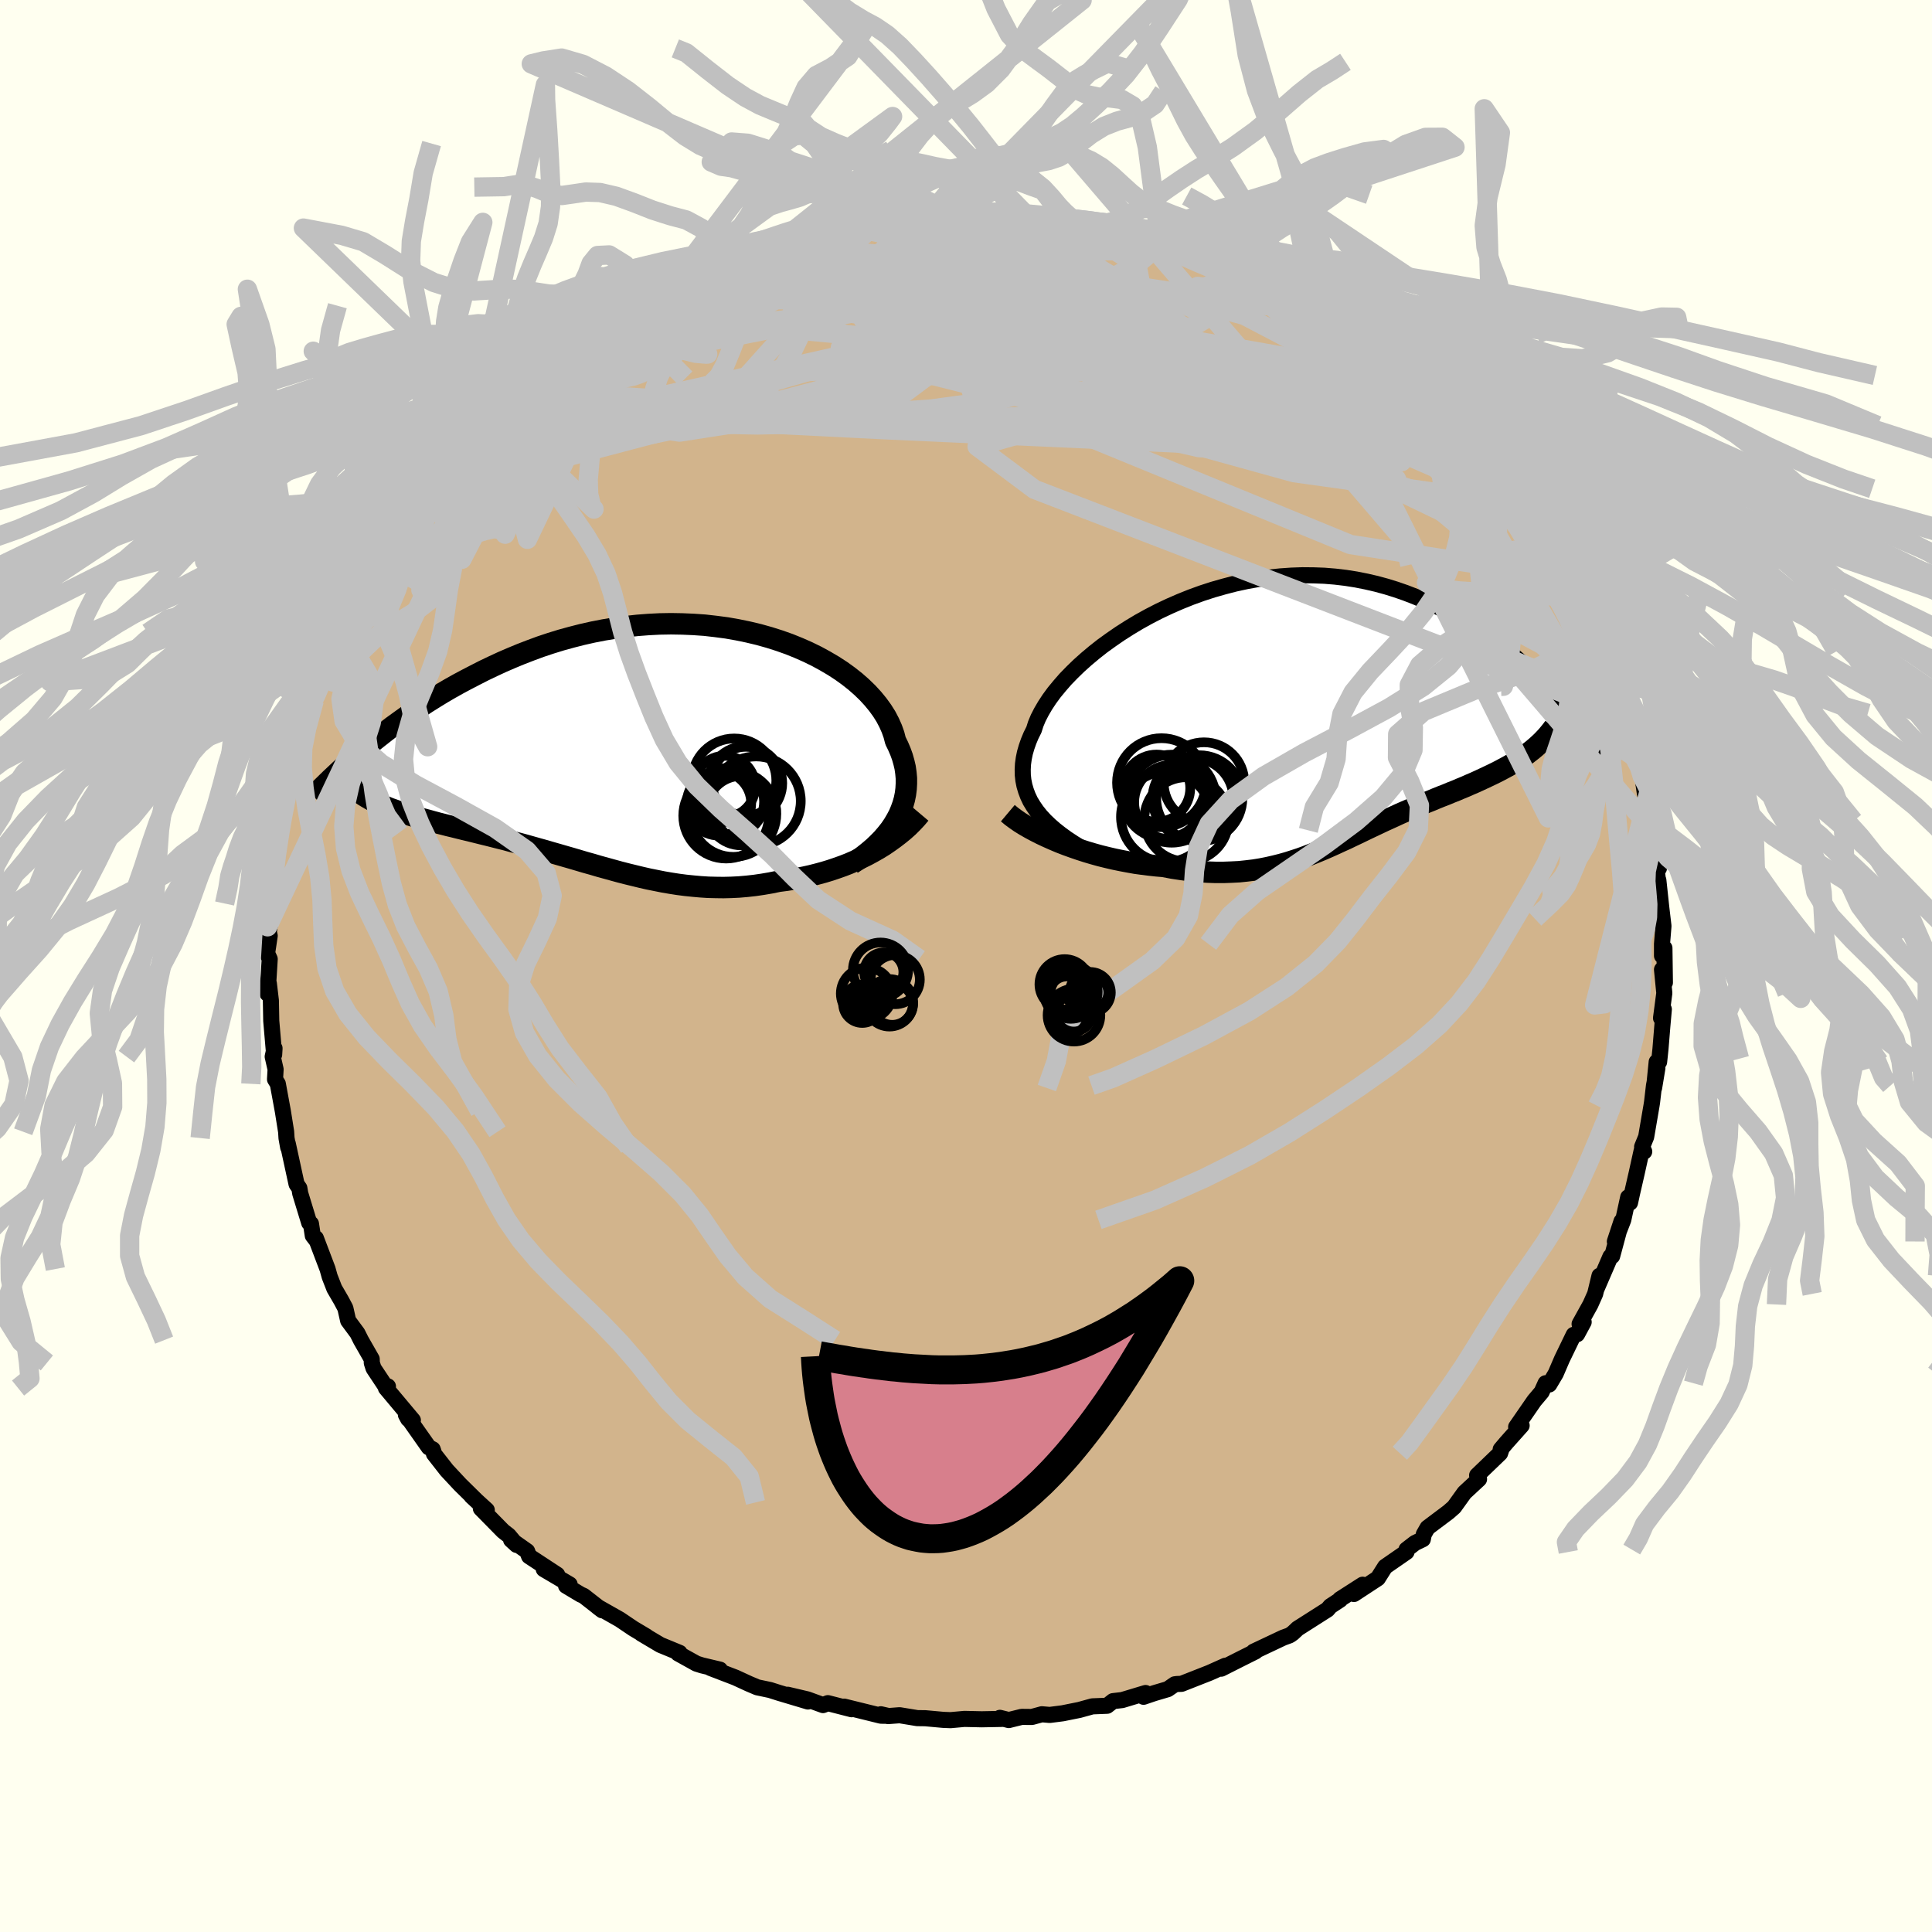 <svg xmlns="http://www.w3.org/2000/svg" width="500" height="500" viewBox="-100 -100 200 200"><defs><clipPath id="c"><path d="m25.09 7.68.27-.51.22-.52.19-.53.15-.53.11-.54.07-.55.03-.54V3.4l-.05-.55-.08-.56-.13-.55-.16-.56-.2-.55-.24-.56L25-.48l-.16-.62-.22-.62-.28-.63-.33-.63-.39-.62-.45-.62-.5-.61-.56-.61-.61-.59-.66-.58-.71-.56-.75-.54-.8-.52-.85-.5-.88-.48-.92-.45-.95-.42-.99-.4-1.02-.36-1.04-.33-1.07-.3-1.09-.26-1.11-.23-1.13-.2-1.14-.15-1.14-.13-1.16-.08-1.17-.05-1.16-.02-1.17.02-1.17.06-1.16.09-1.16.13-1.15.15-1.14.19-1.13.22-1.11.25-1.1.28-1.09.3-1.07.33-1.05.35-1.03.38-1.01.39-.99.41-.97.42-.95.44-.92.44-.9.46-.89.46-.86.46-.84.47-.82.48-.8.49-.78.49-.76.5-.75.5-.72.5-.71.51-.69.5-.66.51-.65.51-.63.5-.61.5-.6.5 1.83 5.46.35.16.37.15.37.15.4.14.4.15.42.14.43.14.44.13.46.14.47.14.47.13.49.13.5.14.52.14.52.13.54.14.55.13.56.14.57.14.59.14.6.15.6.15.62.15.63.16.63.16.64.16.65.18.66.17.67.18.67.19.67.19.69.19.68.2.7.2.69.2.7.2.71.21.71.21.72.2.71.21.73.2.72.2.73.2.74.19.74.18.74.18.75.17.75.15.75.15.76.13.77.12.77.1.78.08.78.07.78.05.79.02.8.01.8-.02.81-.04.81-.07.81-.09.82-.12.82-.14.83-.17.68-.09.67-.1.68-.12.67-.13.67-.15.67-.17.66-.18.66-.2.65-.22.65-.23.64-.25.62-.27.62-.29.61-.3.59-.32"/></clipPath><clipPath id="b"><path d="m-25.44 10.04-.35-.51-.31-.51-.25-.53-.2-.53-.16-.54-.11-.55-.06-.55-.01-.57.03-.57.08-.58.12-.58.17-.59.21-.6.25-.6.3-.6.19-.6.26-.62.33-.64.38-.65.44-.67.5-.68.56-.68.61-.7.67-.69.71-.69.77-.69.81-.68.85-.67.9-.65.93-.64.97-.62 1-.6 1.03-.57 1.05-.54 1.08-.51 1.1-.48 1.12-.45 1.13-.41 1.14-.37 1.16-.33 1.16-.3 1.16-.25 1.16-.21 1.17-.16 1.16-.12 1.15-.08 1.15-.04 1.14.01 1.12.04 1.11.09 1.1.13 1.08.17 1.06.21 1.04.24 1.03.28 1 .31.98.34.96.37.93.39.91.42.89.43.87.46.84.47.82.47.8.49.77.5.76.51.74.53.72.53.7.55.67.55.66.57.64.57.62.57.6.57.59.58.56.58.55.58.53.58-3.62 5.48-.36.24-.36.25-.38.24-.38.23-.4.23-.41.22-.41.22-.43.22-.43.21-.44.21-.45.21-.45.21-.46.21-.47.2-.47.21-.49.2-.49.21-.51.2-.5.21-.52.2-.52.21-.52.22-.53.21-.54.22-.53.23-.54.23-.54.23-.55.24-.54.25-.55.25-.55.25-.55.26-.55.26-.55.26-.56.27-.56.27-.57.27-.56.27-.58.26-.58.27-.58.26-.59.26-.6.25-.61.25-.62.24-.63.23-.64.21-.66.21-.67.19-.68.17-.7.16-.71.14-.74.12-.75.09-.77.08-.79.04-.81.03h-.83l-.85-.03-.87-.06-.89-.09-.91-.12-.93-.14-.95-.18-.72-.06-.72-.08-.72-.09-.73-.1-.73-.13-.74-.14-.73-.15-.73-.17-.73-.18-.72-.2-.71-.21-.71-.23-.7-.24-.69-.25-.67-.26"/></clipPath><filter id="a"><feTurbulence baseFrequency=".05" numOctaves="3" result="noise" type="noise"/><feDisplacementMap in="SourceGraphic" in2="noise" scale="2"/></filter></defs><rect width="100%" height="100%" x="-100" y="-100" fill="ivory"/><path fill="tan" stroke="#000" stroke-linejoin="round" stroke-width="1.667" d="m72.35 1.72-.3-1.35.24 2.43-.34 2.59.29-.91-.15 1.68-.2 2.45-.14 1.32h-.25l-.27 2.7.34-2.05-.35 1.8-.2 1.72-.06.38-.55 3.21-.42 1.03.22.49-.27-.08-.51 2.31-.48 2.09-.21.97-.19-.56-.51 2.34-.87 2.24.69-2.09-.97 3.6-.18.06-1.42 3.29.29-1.31-.45 1.87-.49 1.1-1.12 2.02.42-.2-.68 1.26-.35.06-1.21 2.5-.65 1.51-.67 1.13-.38-.13-.41.91-.76.9-1.88 2.72.57-.15-1.57 1.76-.6.71.09-.05-.15.45-2.38 2.29.2.39-.83.77-.68.63-1.07 1.49-.58.51-2.17 1.63-.39.68-.1.51-.81.39-.88.68v.25l-2.21 1.53-.76 1.2-2.47 1.62.9-.96-2.34 1.5.02.05-1.02.67-.3.35-3.11 1.98.03-.02-.51.48-.33.23-.66.24-3.07 1.45.19-.02-1.46.73-2.08 1.05.42-.3-1.63.73-2.9 1.14-.49.02-.21.03-.72.5-1.42.42-1.09.37.02-.2.19-.19-2.42.73-.95.11-.61.48-1.53.06-1.34.37-1.74.35-1.33.17-.82-.07-1.03.28-1.06-.01-1.33.33-.92-.23.24.11-2.13.04-1.78-.04-1.44.13-.75-.03-1.87-.17-.82-.01-1.83-.3-1.2.09-.75-.19.7.16-.68-.01-3.81-.94.77.27-2.46-.63-.5.2-1.62-.59-2.04-.48 2.1.7-3.01-.9-.91-.29-.19-.04-1.14-.24-.87-.37-1.39-.64-2.58-.99.98.17-1.86-.44-.57-.18-1.91-1.06.16-.06-1.99-.82-1.97-1.17.53.29-1.36-.81-1.41-.95-2.26-1.28.45.34-1.92-1.5-.3-.13-1.52-.91.37-.14-2.68-1.58 1.39.57-2.91-1.91-.2-.52-1.66-1.17.57.52-.81-.97-.59-.46-2.3-2.34.61.16-1.58-1.44.7.65-1.88-1.85-1.38-1.48-1.33-1.7-.05-.24-.08-.23-.4-.2-2.37-3.37.24.44.48.12-2.79-3.33.21-.17-.34-.14-1.15-1.73-.18-.56-.01-.4-1.12-1.96-.36-.72-.96-1.3-.29-1.29-.42-.79-.72-1.24-.48-1.23-.22-.79-1.21-3.19.11.29-.43-.56-.19-1.23-.18-.09-.93-3.05-.09-.54-.29-.42-.28-1.29-.63-2.9.04.38-.17-.96-.04-.65-.34-2.13-.52-2.83-.29-.47.06-1.03-.3-1.32.19-.86-.04.65-.3-3.49-.04-2.11-.21-1.77-.14-.16.01 1.23.22-3.59-.27-.6.27-1.81-.22-.93.14.43.38-2.42.11-1.4.18-2.7-.15.65.07-.79.02-1.07.09-.65.63-2.55.56-2.9-.49.81.66-2.24-.04-.33.65-.99-.01-1.36.55-1.13.12-1.07-.22.16 1.28-3.51.3-.36.97-3.02-.23 1.2-.08-.67.78-2.3 1.28-2.13.39-.89-.25.57 1.07-2.18.41-1.09-.59 1.21 1.51-3.33 1.26-2.01-.15.53.43-.74.22-.15 1.44-2.66 1.04-1.63-.07.16 1.47-2.07.81-.67.3-.35 1.16-1.44-.49-.19 1.18-.82.09-.07 1.68-2.23.34-.33 1.19-1.25 1.85-1.99.68-.66-.22.61.48-.49 1.19-1.12 1.06-1.28 1.04-.4.95-1.09 1.79-1.4-1.26.77 3.27-2.3-1.16 1 2.29-1.56 1.23-.85 1.08-.97-1.27.85 1.46-.75 1.86-1.08.61-.54.28-.07 2.37-1.35 1.28-.44-.56.02 3.65-1.61.78-.32-.18.32 1.44-.75.97-.23.11-.22 2.03-.65 1.78-.73.49.03 1.32-.36.82-.05 2.04-.68-1.08.26 1.39-.51.72.11 1.7-.37 1.85-.22 1.83-.5-.32.25 2.03-.31-.07.03.98-.13 1.14-.3 3.03.14-.2-.22 2.16.05.7.17 1.97-.18-.16-.01 3.05.29.27.06 1.02-.05 2.07.31.25.3.67-.07.29-.02.66.06 2.8.72 2.03.25-2.1-.37 3.72.95-.49-.25 2.15.63 1.21.44-.28.07 1.13.3 1.12.47 3.09 1.11 1.01.35.95.34.72.49 1.05.25.49.5.59.21.38.18 1.93.81.22.13 2.67 1.58.06.39 1.33.56 1.07.6 1.09 1 1.84 1.26-1.38-1.23 2.49 2.01-.05.08.56.5.59.47 1.6 1.3 1.71 1.3v.37l.79.67 1.17.79 1.91 2.05-.71-.96 1.59 1.84 1.14 1.2.86 1.47 1.25 1.17-.14-.13.89 1.1.38.54.39.32 1.05 1.55.05.31 1.67 2.26.04.33 1.19 1.7-.58-.78 1.53 2.41.84 1.37.8 1.26.18-.15.45.98.53 1.42.9 1.69.89 2.48-.54-1.41.62 1.05.71 1.84-.1.08.55 1.58.68 1.2.88 2.38-.26.02.08.68.6.93.81 2.82.3.84.14.95.26 1.75.35 1.6.38 1.25.06.97.13.32.14 1.79.39 1.82-.3-.34.34 2.62-.1-1.06.31 2.89.22 1.86-.15 1.86v1.22l.25-.8.05 3.58-.3-1.35" filter="url(#a)"/><path fill="#fff" d="m-25.44 10.04-.35-.51-.31-.51-.25-.53-.2-.53-.16-.54-.11-.55-.06-.55-.01-.57.03-.57.08-.58.12-.58.17-.59.21-.6.25-.6.3-.6.19-.6.26-.62.33-.64.38-.65.44-.67.5-.68.56-.68.61-.7.67-.69.71-.69.77-.69.81-.68.85-.67.9-.65.93-.64.97-.62 1-.6 1.03-.57 1.05-.54 1.08-.51 1.1-.48 1.12-.45 1.13-.41 1.14-.37 1.16-.33 1.16-.3 1.16-.25 1.16-.21 1.17-.16 1.16-.12 1.15-.08 1.15-.04 1.14.01 1.12.04 1.11.09 1.1.13 1.08.17 1.06.21 1.04.24 1.03.28 1 .31.98.34.96.37.93.39.91.42.89.43.87.46.84.47.82.47.8.49.77.5.76.51.74.53.72.53.7.55.67.55.66.57.64.57.62.57.6.57.59.58.56.58.55.58.53.58-3.62 5.48-.36.24-.36.25-.38.24-.38.23-.4.23-.41.22-.41.22-.43.22-.43.21-.44.21-.45.21-.45.21-.46.21-.47.2-.47.21-.49.2-.49.21-.51.2-.5.21-.52.2-.52.21-.52.22-.53.21-.54.22-.53.23-.54.23-.54.23-.55.24-.54.25-.55.25-.55.25-.55.26-.55.26-.55.26-.56.27-.56.27-.57.27-.56.27-.58.26-.58.27-.58.26-.59.26-.6.25-.61.25-.62.24-.63.23-.64.21-.66.21-.67.19-.68.17-.7.16-.71.14-.74.12-.75.09-.77.08-.79.04-.81.03h-.83l-.85-.03-.87-.06-.89-.09-.91-.12-.93-.14-.95-.18-.72-.06-.72-.08-.72-.09-.73-.1-.73-.13-.74-.14-.73-.15-.73-.17-.73-.18-.72-.2-.71-.21-.71-.23-.7-.24-.69-.25-.67-.26" filter="url(#a)" transform="translate(32.76 -26.09)"/><path fill="#fff" d="m25.09 7.68.27-.51.22-.52.19-.53.15-.53.11-.54.07-.55.03-.54V3.4l-.05-.55-.08-.56-.13-.55-.16-.56-.2-.55-.24-.56L25-.48l-.16-.62-.22-.62-.28-.63-.33-.63-.39-.62-.45-.62-.5-.61-.56-.61-.61-.59-.66-.58-.71-.56-.75-.54-.8-.52-.85-.5-.88-.48-.92-.45-.95-.42-.99-.4-1.02-.36-1.04-.33-1.07-.3-1.09-.26-1.11-.23-1.13-.2-1.14-.15-1.14-.13-1.16-.08-1.17-.05-1.16-.02-1.17.02-1.17.06-1.16.09-1.16.13-1.15.15-1.14.19-1.13.22-1.11.25-1.1.28-1.09.3-1.07.33-1.05.35-1.03.38-1.01.39-.99.41-.97.42-.95.44-.92.44-.9.46-.89.46-.86.46-.84.47-.82.48-.8.49-.78.49-.76.5-.75.5-.72.5-.71.51-.69.5-.66.51-.65.51-.63.5-.61.5-.6.5 1.83 5.46.35.16.37.15.37.15.4.14.4.15.42.14.43.14.44.13.46.14.47.14.47.13.49.13.5.14.52.14.52.13.54.14.55.13.56.14.57.14.59.14.6.15.6.15.62.15.63.16.63.16.64.16.65.18.66.17.67.18.67.19.67.19.69.19.68.2.7.2.69.2.7.2.71.21.71.21.72.2.71.21.73.2.72.2.73.2.74.19.74.18.74.18.75.17.75.15.75.15.76.13.77.12.77.1.78.08.78.07.78.05.79.02.8.01.8-.02.81-.04.81-.07.81-.09.82-.12.82-.14.83-.17.68-.09.67-.1.68-.12.67-.13.67-.15.67-.17.66-.18.66-.2.65-.22.65-.23.64-.25.62-.27.62-.29.61-.3.59-.32" filter="url(#a)" transform="translate(-32.3 -22.84)"/><g fill="none" stroke="#000" transform="translate(32.76 -26.09)"><path stroke-linejoin="round" stroke-width="1.667" d="m-19.21 14.76-.84-.46-.8-.45-.74-.46-.7-.46-.65-.47-.6-.47-.55-.48-.5-.48-.45-.49-.4-.5-.35-.51-.31-.51-.25-.53-.2-.53-.16-.54-.11-.55-.06-.55-.01-.57.03-.57.08-.58.12-.58.17-.59.21-.6.25-.6.3-.6.19-.6.26-.62.33-.64.38-.65.44-.67.5-.68.56-.68.61-.7.67-.69.71-.69.77-.69.81-.68.85-.67.9-.65.93-.64.97-.62 1-.6 1.03-.57 1.05-.54 1.08-.51 1.1-.48 1.12-.45 1.13-.41 1.14-.37 1.16-.33 1.16-.3 1.16-.25 1.16-.21 1.17-.16 1.16-.12 1.15-.08 1.15-.04 1.14.01 1.12.04 1.11.09 1.1.13 1.08.17 1.06.21 1.04.24 1.03.28 1 .31.98.34.96.37.93.39.91.42.89.43.87.46.84.47.82.47.8.49.77.5.76.51.74.53.72.53.7.55.67.55.66.57.64.57.62.57.6.57.59.58.56.58.55.58.53.58.51.57.49.57.48.57.46.56.44.56.43.55.42.54.4.54.38.53.37.52" filter="url(#a)"/><path stroke-linejoin="round" stroke-width="2.222" d="m-28.43 10.27.38.32.42.31.46.32.5.31.54.31.56.3.59.3.62.29.63.28.66.28.67.26.69.25.7.24.71.23.71.21.72.2.73.18.73.17.73.15.74.14.73.13.73.1.72.09.72.08.72.06.95.18.93.14.91.12.89.09.87.06.85.03h.83l.81-.03.79-.04.77-.08.75-.09.74-.12.71-.14.7-.16.68-.17.67-.19.66-.21.64-.21.63-.23.62-.24.61-.25.6-.25.59-.26.58-.26.58-.27.58-.26.56-.27.57-.27.56-.27.56-.27.55-.26.55-.26.55-.26.55-.25.55-.25.54-.25.55-.24.54-.23.54-.23.53-.23.54-.22.53-.21.52-.22.52-.21.52-.2.5-.21.51-.2.49-.21.49-.2.47-.21.47-.2.46-.21.45-.21.45-.21.44-.21.43-.21.43-.22.41-.22.41-.22.4-.23.38-.23.38-.24.36-.25.36-.24.34-.26.33-.26.32-.27.3-.27.3-.28.28-.29.27-.29.25-.3.25-.31.23-.31" filter="url(#a)"/><circle cx="-8.611" cy="8.732" r="4.46" clip-path="url(#b)" filter="url(#a)"/><circle cx="-12.036" cy="10.652" r="4.68" clip-path="url(#b)" filter="url(#a)"/><circle cx="-8.126" cy="7.107" r="4.174" clip-path="url(#b)" filter="url(#a)"/><circle cx="-11.471" cy="8.767" r="4.556" clip-path="url(#b)" filter="url(#a)"/><circle cx="-9.941" cy="10.912" r="4.364" clip-path="url(#b)" filter="url(#a)"/><circle cx="-12.521" cy="7.112" r="4.604" clip-path="url(#b)" filter="url(#a)"/><circle cx="-12.276" cy="8.582" r="4.302" clip-path="url(#b)" filter="url(#a)"/><circle cx="-13.026" cy="7.682" r="3.48" clip-path="url(#b)" filter="url(#a)"/><circle cx="-11.471" cy="9.147" r="3.878" clip-path="url(#b)" filter="url(#a)"/><circle cx="-9.266" cy="8.767" r="4.188" clip-path="url(#b)" filter="url(#a)"/></g><g fill="none" stroke="#000" transform="translate(-32.3 -22.84)"><path stroke-linejoin="round" stroke-width="2.222" d="m20.48 12.26.61-.4.58-.42.54-.43.52-.44.48-.46.45-.46.41-.48.38-.48.34-.5.3-.51.27-.51.22-.52.19-.53.15-.53.11-.54.07-.55.03-.54V3.4l-.05-.55-.08-.56-.13-.55-.16-.56-.2-.55-.24-.56L25-.48l-.16-.62-.22-.62-.28-.63-.33-.63-.39-.62-.45-.62-.5-.61-.56-.61-.61-.59-.66-.58-.71-.56-.75-.54-.8-.52-.85-.5-.88-.48-.92-.45-.95-.42-.99-.4-1.02-.36-1.04-.33-1.07-.3-1.09-.26-1.11-.23-1.13-.2-1.14-.15-1.14-.13-1.16-.08-1.17-.05-1.16-.02-1.17.02-1.17.06-1.16.09-1.16.13-1.15.15-1.14.19-1.13.22-1.11.25-1.1.28-1.09.3-1.07.33-1.05.35-1.03.38-1.01.39-.99.41-.97.42-.95.44-.92.44-.9.46-.89.46-.86.46-.84.47-.82.48-.8.49-.78.49-.76.5-.75.5-.72.5-.71.51-.69.5-.66.51-.65.51-.63.5-.61.5-.6.5-.57.49-.56.49-.54.49-.52.47-.51.48-.49.46-.47.46-.46.45-.44.44-.43.44" filter="url(#a)"/><path stroke-linejoin="round" stroke-width="2.222" d="m27.56 7.08-.38.45-.41.44-.44.44-.47.42-.49.4-.51.39-.53.38-.54.37-.57.35-.58.33-.59.32-.61.3-.62.29-.62.27-.64.25-.65.23-.65.22-.66.2-.66.18-.67.17-.67.15-.67.13-.68.12-.67.1-.68.09-.83.17-.82.14-.82.12-.81.09-.81.07-.81.04-.8.02-.8-.01-.79-.02-.78-.05-.78-.07-.78-.08-.77-.1-.77-.12-.76-.13-.75-.15-.75-.15-.75-.17-.74-.18-.74-.18-.74-.19-.73-.2-.72-.2-.73-.2-.71-.21-.72-.2-.71-.21-.71-.21-.7-.2-.69-.2-.7-.2-.68-.2-.69-.19-.67-.19-.67-.19-.67-.18-.66-.17-.65-.18-.64-.16-.63-.16-.63-.16-.62-.15-.6-.15-.6-.15-.59-.14-.57-.14-.56-.14-.55-.13-.54-.14-.52-.13-.52-.14-.5-.14-.49-.13-.47-.13-.47-.14-.46-.14-.44-.13-.43-.14-.42-.14-.4-.15-.4-.14-.37-.15-.37-.15-.35-.16-.33-.16-.33-.16-.31-.17-.29-.17-.28-.17-.27-.18-.25-.19-.24-.19-.22-.19-.21-.2" filter="url(#a)"/><circle cx="8.304" cy="3.647" r="4.36" clip-path="url(#c)" filter="url(#a)"/><circle cx="7.864" cy="5.842" r="3.532" clip-path="url(#c)" filter="url(#a)"/><circle cx="9.504" cy="3.712" r="3.564" clip-path="url(#c)" filter="url(#a)"/><circle cx="7.314" cy="4.252" r="3.17" clip-path="url(#c)" filter="url(#a)"/><circle cx="7.464" cy="7.282" r="4.434" clip-path="url(#c)" filter="url(#a)"/><circle cx="9.029" cy="6.757" r="3.594" clip-path="url(#c)" filter="url(#a)"/><circle cx="10.569" cy="5.772" r="4.626" clip-path="url(#c)" filter="url(#a)"/><circle cx="6.729" cy="6.007" r="3.336" clip-path="url(#c)" filter="url(#a)"/><circle cx="9.454" cy="3.917" r="3.824" clip-path="url(#c)" filter="url(#a)"/><circle cx="8.214" cy="7.092" r="4.452" clip-path="url(#c)" filter="url(#a)"/></g><g fill="none" stroke="silver" stroke-linejoin="round" stroke-width="2"><path d="m-14.76-76.37-.38.09.23.04.35.12.2.25-.17.44-.7.66-1.34.94-1.97 1.21-2.59 1.49-3.15 1.75-3.69 1.99-4.35 2.29-5.23 2.75-6.39 3.45" filter="url(#a)"/><path d="m-25.58-73.05.45-.01 1.16-.3 1.52-.39 1.81-.44 2.02-.45 2.16-.44 2.21-.41 2.18-.36 2.12-.33 1.99-.31 1.83-.3 1.66-.28 1.48-.26 1.29-.24 1.04-.21.7-.15m10.2.66.55.05 1.07.2 1.17.24.98.22.75.19.54.18.35.17.11.16-.17.14-.45.12-.74.1-1.06.09-1.4.05h-1.8l-2.25-.08-2.74-.17-3.25-.26-3.83-.32-4.57-.34m33.08 3.97.59.38.04.46-.56.53-1.16.6-1.74.71-2.29.84-2.87.99-3.49 1.14-4.21 1.29-5.03 1.44-5.92 1.6-6.85 1.76-7.78 1.91-8.71 1.98-9.63 2-10.41 1.95m60.59-22.95 1.45.54.46.48-.11.51-.44.65-.76.8-1.22.93-1.82 1.03-2.54 1.09-3.27 1.15-4 1.23-4.75 1.35-5.48 1.52-6.24 1.75-7 2-7.77 2.25-8.56 2.42-9.42 2.46" filter="url(#a)"/><path d="m-30.73-70.7 1.27-.28 2.13-.2 2.97-.06 3.53.18 4 .41 4.46.57 4.97.67 5.46.75 5.93.83 6.31.93 6.58 1.04 6.8 1.14 7.02 1.23 7.19 1.28" filter="url(#a)"/><path d="m-18.94-75.28 1.07-.24.76-.13.4-.01.09.14-.11.29-.28.44-.48.61-.78.77-1.2.97-1.71 1.22-2.27 1.49-2.83 1.82-3.39 2.15-3.91 2.48-4.44 2.77-5 2.99-5.52 3.16m46.78-23.78 1.72.07 1.48.08 1.47.09 1.51.13 1.52.15 1.46.17 1.35.17 1.22.17 1.08.15.95.14.83.12.7.1.56.08.35.05.07.01-.25-.05-.58-.09-.84-.14-1.03-.16-1.18-.21" filter="url(#a)"/><path d="m-24.32-73.48.98-.2 1.5-.21 2.01-.18 2.36-.07 2.57.05 2.74.15 2.87.24 3.01.3 3.15.36 3.31.39 3.5.42 3.67.45 3.8.49 3.85.53 3.82.57 3.72.58 3.57.56 3.39.48 3.19.42m-73.33 3.77 1.87-1.27 1.37-.91 1.09-.68 1.06-.61 1.2-.63 1.34-.7 1.43-.73 1.45-.74 1.4-.7 1.3-.64 1.12-.56.89-.44.61-.3.3-.15.01-.02-.24.09-.44.16-.6.19m75.84 17.07-.36-.11-.45.66-1.12.77-2.04.62-3.08.36-4.14.11-5.21-.1-6.25-.24-7.31-.32-8.41-.39-9.55-.43-10.77-.49-12.02-.6-13.26-.79m73.2-8.59 1.62 1.35.93.81.85.75.94.81 1 .85.96.84.88.76.74.67.6.54.43.42.24.27.02.09-.22-.1-.48-.33-.76-.59-1.03-.89L45-60.41l-1.57-1.42-1.81-1.6m-27.7-13.2 2.32.57 1.23.32.84.26.55.24.32.22.13.21-.08.19-.36.15-.81.08-1.36-.02-1.98-.13-2.61-.24-3.19-.33-3.69-.43-4.16-.52-4.62-.64" filter="url(#a)"/><path d="m-24.32-73.48 13.55 9.47L4.86-60.1l3.3-.79-3.07-.66-3.35.84L.56-59.5l.66.32 2.1-.58 4.53-.34 8.29 1.21 11.6 3.19 12.08 4.17 8.74 3.07h2.88l-3.24-3.6-9.27-5.88-19.86-6.81-45.43-7.98" filter="url(#a)"/><path d="m20.23-74.79-5.05 4.01 4.28 3.17.84-.36-.67-1.22.19-.41 1.58.57 2 .93 1.25.71.12.43-.74.44-1.29.68-2.04.87-3.28.78-4.62.56-5.18.5-4.13.78-1.65 1.18.92 1.05 1.69-.15-.65-2.13-5.85-3.57-11.84-2.89-14.37-.3-7.59 1.5" filter="url(#a)"/><path d="m9.57-77.2-14.16 5.59 7.9 9.48 18.11 7.26 15.11 3.99 7.78 1.43.26-.94-6.27-3.51-10.69-5.53-11.73-5.98-9.34-4.57-4.91-1.98-.07.65 4.07 2.18 4.75 1.35-5.67-2.39-30.29-2.88" filter="url(#a)"/><path d="M47.28-58.79 1.56-62.55l1.47-2.56 8.36.8 3.78 2.43-.34 2.57-.16 2.27 3.18 1.95 6.28 1.43 6.43.34 3.24-1.33-1.55-3.01-5.45-3.95-6.86-3.77-5.9-2.76-4.27-1.7-3.94-1.12-5.42-.8-7.29-.32-7.37-.42 5.58-4.85" filter="url(#a)"/><path d="m68.09-25.83-61-23.51-5.94-4.44 9.8-2.81 7.06-4.47 1.16-4.5-2.34-2.81-2.83-.4-1.55 1.68-.4 2.73-.76 2.63-2.75 1.89-5.21 1.24-6.94.94-7.72.54-7.43-.73-4.06-3.04 5.09-5.67 15.79-6.92 8.17-4.28" filter="url(#a)"/><path d="m2.91-78.11-20.77 7.5-.15 4.72 10.33.97 8.17-.93 2.47-1.07-.43.03.57 1.29 3.15 1.68 4.1.91 1.81-.43-2.73-1.46-6.68-1.54-7.29-.66-3.72.64 1.84 1.75 3.87 2.55-4.56 3.39-22.54 3.5-18.81-2.75" filter="url(#a)"/><path d="m-40.64-64.38 42.63-4.91 16.07-1 10.75 2.94 8.74 4.58 5.59 3.99 1.02 2.1-4.12-.04-8.41-1.68-10.23-2.34-8.81-1.96-4.93-.88-.86.2 1.09.5.19-.37-2.12-1.84-3.47-2.49-3.04-.76-7.03 3.94-44.26 9.95" filter="url(#a)"/><path d="m-45.27-60.96 35.1-6.96 7.01-3.07 3.13-.55 3.59 1.74 4.68 2.84 5.34 2.65 5.19 1.85 3.79 1 1.01.11-2.32-.88-4.57-1.68-4.47-1.93-2.35-1.69-.26-1.57-.45-1.87-3.33-2.19-6.47-1.64-4.18-.62 16.02-1.81" filter="url(#a)"/><path d="M39.13-65.52 35.02-63l-1.06 5.96-8.27 1.7-9.67-1.1-7-2.16-3.32-1.98-.27-1.14 1.31-.37 1.14-.08-.48-.11-2.66-.16-4.3-.15-4.37-.24-2.35-.5 1.59-.6 6.8.17 12.45 2.4 17.05 5.82 17.52 8.45 10.49 6.12-2.56-6.88" filter="url(#a)"/><path d="m-29.45-71.14 8.01-2.5 3.8.36 6.39 1.84 8.31 2.47 8.45 2.46 7.47 2.26 5.53 1.81 2.56 1-1.04-.07-4.12-1.01-5.44-1.51-4.22-1.47-.81-.94 3.24-.16 5.45.49 3.61.52-2.52-.23-9.61-1.22-10.2-1.15 5.89 1.44 45.98 7.96" filter="url(#a)"/><path d="m-56.57-48.68 23-9.9 24.33-4.69 12.49.99 4.14 3.22 1.41 2.57 1.98.95 2.78-.28 2.09-.93.39-1.24-.88-1.35-1.02-1.32-.77-1.25-.93-1.16-.84-.69 1.49.75 6.93 3.07 12.63 4.71 12.45 3.02 2.26-3.38-14.45-14.06" filter="url(#a)"/><path d="m57.06-47.85-23.1-3.22L7.84-58.3l-14.48-3.64-10.48.43-9.56 2.24-5.95 2.05 1.34 1.04 9.71.17 15.43-.32 15.99-.75 11.7-1.26 5.51-1.52-.46-1.16-9.24-.63-26.92.55-47 12.42m79.05-25.34-18.73-.05-6.98 5.25-2.21 4.87-1.25 1.46-1.15-1.34-.07-2.19 1.52-1.52 2.44-.44 2 .18.47.14-1.17-.24-1.88-.45-1.16-.25.77.29 3.23.84 5.4 1.1 6.51.99 6.04.56 4.16.03 2.27-.14 2.32.63 2.78 2.02-7.13.42-46.42-10.87" filter="url(#a)"/><path d="m11.19-77.23-5.11 8.75 18.62 8.33 10.8 3.75-1.44-.79-8.87-2.94-9.75-3.11-6.04-2.52-1.37-1.82.79-.94-.99.03-5.31.64-8.32.47-5.75-.14 2.94-.4 7.78-.74-22.52-5.05" filter="url(#a)"/><path d="m10.24-77.27 7.45 4.63 1.03 5.56 1 3.97 2.97 2.15 2.37.98-1.03.05-5.22-1.14-7.97-2.36-8.31-2.88-6.92-2.32-4.8-.89-2.27.73.82 1.89 3.85 1.96 6.27.24 9.42-3.94.42-8.86" filter="url(#a)"/><path d="m61.8-40.25-22.01-3.38-28.05-11.51L.46-63.08l-.35-3.46 1.38-.72-1.37.07-3.88-.32-4.28-.97-3.14-1.35-1.92-1.28-1.6-.8-2.26-.08-3.35.67-4.16 1.27-4.36 1.63-3.83 1.67-2.64 1.4-.71.69 1.99-.52 5.24-1.9 8.15-2.48 10.06-.9 14.85 3.42L48.45-58" filter="url(#a)"/><path d="m-41.49-63.85 27.52-6.67 23.45 1.14 13.21 3.21 1.37 1.61-7.24-.16-9.67-.55-6.41-.08-.58.31 4.33.22 6.43-.08 6.1-.07 5.07.48 4.74 1.48 5.26 2.53 5.32 3.1 2.88 2.76-3.73 1.23-13.72-1.63-18.51-6.39 15.9-13.38" filter="url(#a)"/><path d="m28.25-71.73.79 1.97-5.06-.59-2.75 2.09-5.38 3.55-10.24 2.83-11.34.92-7.02-1-.26-2.04 4.77-1.98 5.85-1.25 3.86-.49 2.17.11 4.4 1.23 11.08 3.58 16.99 6.22 12.21 4.11-10.28-14.05" filter="url(#a)"/><path d="m57.06-47.85-16.34-7.17-18.3-.75L5.7-59.91l-8.12-4.72-.18-2.59 3.4-.07 3.05 1.24 1.25 1.16.47.36 1.58-.24 3.76-.17 5.29.41 4.9.91 2.43.74-1.03-.22-3.86-1.59-4.66-2.58-3.06-2.64-.02-1.64 2.6.18 3.07 2.62.47 5.57-9.2 7.24-54.17-3.74m16.24-35.31 1.14.46 2.17 1.74 2.11 1.64 1.82 1.22 1.52.82 1.32.55 1.19.49 1.15.6 1.2.79 1.31.96 1.4.98 1.43.9 1.39.73 1.29.55 1.17.36 1.08.15 1.05-.09 1.12-.32 1.26-.21 1.39.65 1.4 2.06L.4-78.09l-1.96.17.48-1.28 1.07-.97 1.22-.54 1.27-.73 1.32-1.07 1.33-1.13 1.3-.94 1.24-.66 1.16-.5 1.1-.53 1.08-.72 1.14-.95 1.27-1.16 1.48-1.41 1.66-1.77 1.75-2.25 1.79-2.67 1.87-2.87 1.36-3.24-24.89 25.39-2.31-1.23-1.48-.7-1.1-.76-.95-.46-.93.02-1.02.31-1.13.35-1.24.18-1.28-.07-1.23-.32-1.17-.58-1.1-.8-1.11-.92-1.16-.83-1.2-.61-1.26-.41-1.35-.42-1.68-.13 22.7 7.38.48-.56 1.06-.42 1.2-.4 1.26-.77 1.3-1.08 1.29-1.02 1.25-.67 1.18-.33 1.12-.21 1.05-.35 1.04-.61 1.09-.84 1.19-.92 1.31-.81 1.36-.54 1.32-.36 1.27-.47 1.36-.92.87-1.32" filter="url(#a)"/><path d="m-19.31-61.41 1.12-1.77.82-1.7.67-1.53.64-1.35.65-.97.71-.41.78.06.85.2.91-.1.93-.68.93-1.27.91-1.58.85-1.56.8-1.32.73-1.04.7-.79.76-.53.96-.31" filter="url(#a)"/><path d="m16.97-92.81-2.31-.67-1.41.69-.98.54-.9.55-1.05 1.04-1.23 1.67-1.37 2-1.41 1.76-1.4 1.05-1.33.3-1.28-.02-1.24.33-1.23 1.16-1.26 1.81-1.35 1.65-1.5.84-1.45.35" filter="url(#a)"/><path d="m-6.71-77.63-.54-.91-.89-.22-1.07-.16-1.26-.3-1.36-.37-1.31-.29-1.17-.13-1 .01-.9.05-.92-.02-1.02-.19-1.18-.43-1.35-.66-1.52-.74-1.62-.58-1.53-.22-1.02-.44 19.73 5.57.41 1.07.92.15 1.19-.28 1.29-.27 1.28-.08 1.24.12 1.2.26 1.17.37 1.16.4 1.13.41 1.1.4 1.05.39.95.44.87.52.8.58.78.61.81.6.89.64.91.78.84.99.72 1.15.7.95.4.28" filter="url(#a)"/><path d="m-8.67-77.35 1.36.04.96.43 1.04.2 1.19-.1 1.25-.15 1.25.01 1.23.25 1.2.45 1.17.53 1.14.56 1.12.54 1.08.57 1 .65.91.77.8.89.73.95.69.94.74.87.85.76.92.68.86.68.72.88 1.51 1.38" filter="url(#a)"/><path d="m-26.25-60.39.66-.64.63-1.16.63-1.52.58-1.48.57-1.16.65-.81.75-.59.85-.52.91-.52.96-.51.97-.5.93-.49.85-.58.75-.76.63-1.01.58-1.21.65-1.2.89-.97 1.22-.62 1.53-.46 1.71-.5L-45-93.39l1.27-.31 1.87-.29 2.22.65 2.34 1.21 2.31 1.53 2.18 1.7 1.98 1.64 1.75 1.35 1.58.97 1.48.64 1.43.39 1.41.19 1.33-.07 1.21-.33 1.06-.57.94-.67.87-.58.93-.08 1.16.95 1.56 2.26 1.92 2.84 1.98 1.86 1.87.51M71.8-41.36l-.16 2.3-.02 1.51-.05 1.07-.14 1.07-.19 1.2-.12 1.31.04 1.33.21 1.29.24 1.26.15 1.26.02 1.29-.07 1.35-.08 1.41-.07 1.45-.1 1.48-.16 1.48-.17 1.46-.1 1.39.05 1.21.11.95.01.57" filter="url(#a)"/><path d="m-12.03-76.88 1.22-3.54 1.03-1.93.98-.23.94-.02.94-.64 1.02-1.26 1.15-1.51 1.27-1.39 1.36-1.12 1.4-.92 1.42-.87 1.43-1.04 1.49-1.49 1.57-2.15 1.62-2.6 1.61-2.28 1.61-.94 1.99.83-46.89 37.45 1.11-1.16.93-1.16.83-1.03.86-.93.95-.81 1.05-.67 1.11-.56 1.1-.48 1.04-.49.94-.55.85-.65.81-.75.83-.78.89-.76.98-.68 1.04-.59 1.04-.48 1.02-.38.94-.32.78-.29.57-.26.75-.31-.79.09-.62-.05-.8.09-.95.23-1.03.32-1.08.36-1.12.38-1.11.37-1.06.32-.99.3-.92.26-.93.27-1 .3-1.14.36-1.23.42-1.1.36-.95.31" filter="url(#a)"/><path d="m-14.76-76.37-.18.48.61-.03 1-.13 1.22-.09 1.27.01 1.21.1 1.09.21.99.32.94.4.97.41 1.05.35 1.16.26 1.22.28 1.19.42 1.12.56.92.25m-34.47 17.18-.52-.65.53-.82.58-.91.39-1.01.29-1.08.35-1.1.5-1.02.66-.89.82-.76.93-.7.96-.74.94-.86.88-.95.83-.93.81-.81.82-.61.84-.46.89-.46.92-.63.92-.91.89-1.19.84-1.18.85-.8.73-.83" filter="url(#a)"/><path d="m-16.8-75.69 1.1-.46.56-.49.69-.66.94-.73 1.11-.72 1.19-.64 1.15-.49 1.1-.28 1.05-.12 1.05-.06 1.09-.16 1.16-.35 1.22-.54 1.28-.64 1.29-.61 1.3-.46 1.29-.26 1.3-.11 1.31-.09 1.33-.27 1.34-.54 1.41-.69 1.76.02 60.85 71-.06-1.05.09-1.32.26-1.46.28-1.49.24-1.5.2-1.52.26-1.53.38-1.53.51-1.5.53-1.47.41-1.47.16-1.49-.02-1.48.02-1.44.43-1.54 1.03-2.2L65.08 4.03l1.03-.12.56-1.05.43-1.14.61-1.06.75-1.01.76-1.03.64-1.12.45-1.24.24-1.32.03-1.33-.1-1.24-.1-1.13.04-1.07.24-1.1.33-1.18.16-1.18-.08-.75L86.41 3.35 84.6 1.68 83.24.62 81.53-.43l-1.49-1.12-.94-1.25-.55-1.38-.51-1.46-.72-1.4-1.02-1.25-1.22-1.06-1.28-.93-1.12-.94-.78-1.04-.42-1.09-.41-.69m-95.39-59.44-1.5-1.14-1.57-1.76-1.57-.85-1.67-.44-1.83-.59-1.9-.75-1.84-.67-1.68-.39-1.48-.05-1.29.19-1.19.17-1.22-.17-1.37-.57-1.55-.47-1.85.29-3.07.05" filter="url(#a)"/><path d="m-25.58-73.05.12-.58.54-.91.74-.86.84-1.02.88-1.29.87-1.6.81-1.82.75-1.87.72-1.73.7-1.53.66-1.47.65-1.6.74-1.61 1.06-1.25 1.49-.78 1.78-1.2 1.78-2.91-19.56 25.96 2.39-1.33 1.12-.98.77-.72.75-.65.79-.78.86-.9.95-.9 1.04-.75 1.07-.54 1.08-.36 1.03-.28.95-.28.89-.39.88-.55.92-.73 1.03-.9 1.14-1.01 1.22-1.04 1.17-1 1.04-1.03.86-1.08.46-.62-25.5 18.59 1.96-.58 1.36-.42 1.18-.57 1.15-.52 1.12-.31 1.06-.13 1-.08.98-.17.98-.31 1.01-.41 1.05-.41 1.08-.3 1.08-.15h1.04l.98.14.87.23.8.29.8.29.96.18 1.25-.19m-21.71 3.42-.52.17-.88.37-.92.46-.8.48-.71.5-.76.52-.85.54-.92.55-.95.57-.93.59-.92.64-.91.69-.92.73-.95.74-.96.71-.91.67-.83.58-.73.51-.7.51-.85.68-1.14 1.05-1.35 1.24" filter="url(#a)"/><path d="m-33.1-69.35 1.96-.56 1.35-.38 1.31-.16 1.31-.06 1.22-.02h1.08l.99.05 1 .12 1.05.14 1.13.14 1.18.15 1.21.26 1.21.47 1.23.75 1.35 1.02 1.73 1.27m-20.31-3.19-2.19-3.24-1.65-1.02-1.2.06-.67.82-.42 1.14-.52 1.05-.83.72-1.16.31-1.43-.05-1.57-.24-1.58-.23-1.52-.05-1.52.1-1.62.1-1.88-.18-2.23-.7-2.52-1.28-2.53-1.6-2.26-1.34-2.23-.66-3.96-.75 30.08 29.09-.25-.26-.3-1.27-.05-1.51.14-1.55.14-1.66.08-1.75.08-1.69.23-1.43.48-1.03.74-.68.84-.59.7-.84.35-1.29.05-1.59.05-1.51.41-1.15.8-1.01.64-1.17-12.02 25.11-.35-1.35-.02-1.68.47-1.31.72-1.04.65-.98.45-1.01.33-1 .39-.91.51-.82.63-.84.63-.96.54-1.14.44-1.28.42-1.27.49-1.14.64-.94.74-.88.7-.97.49-1.15.24-1.1.04-.85.4-.87-1.46.75.49-.07-.48.6-.73.97-.74 1.08-.71 1.01-.69.92-.67.92-.65.98-.65 1.03-.67 1.01-.7.92-.68.82-.64.76-.56.78-.5.88-.49 1.04-.53 1.18-.57 1.27-.58 1.26-.52 1.19-.43 1.06-.43.98-16.57-15.52 2.73.82 1.96.08 1.6-.5 1.47-.74 1.35-.85 1.15-.88.98-.81.89-.69.93-.54 1.1-.38 1.35-.16 1.62.1 1.8.31 1.81.4 1.65.31 1.43.13 1.26-.05 1.21-.21 1.27-.48 1.33-.81" filter="url(#a)"/><path d="m-37.12-66.79-1.69.22-1.98-.71-1.5-.28-.99.48-.84.8-.97.72-1.18.53-1.29.39-1.26.36-1.12.43-.94.54-.88.6-1.02.54-1.41.32h-1.9l-2.33-.28-2.42-.35-2.07-.1-1.36.36-.72.56-.91-.41-1.67-1.57 1.5.97.98-.33 1.25-.51 1.59-.48 1.73-.48 1.73-.46 1.68-.32 1.6-.13H-54l1.4-.01 1.31-.12 1.33-.21 1.41-.21 1.51-.12 1.51-.04 1.46.03 1.41.15 1.35.2 1.25.06 1.71-.29-9.36 21.24.25-1.1-.11-1.55.03-1.63.38-1.39.68-1.1.77-.9.67-.81.54-.79.46-.81.47-.91.46-1.08.4-1.34.36-1.49.42-1.35.66-.88.99-.3.9-.24-1.26-2.01-11.55 22.28v-.72l.47-.97.37-1.06.16-1.12.09-1.09.19-.99.37-.88.54-.87.64-.92.67-1.01.67-1.08.65-1.04.64-.93.66-.77.69-.66.7-.67.69-.82.62-1.06.55-1.28.47-1.38.46-1.31.64-1.16 1.77-1.49.5 1.1 1.03-.2.99-.41.8-.43.73-.37.8-.3.93-.29 1.01-.35 1.04-.44 1.08-.47 1.13-.44 1.19-.37 1.2-.35 1.14-.33 1.05-.27.96-.08.94.22.9.42.48.1-22.65 7.28-1.01.62-.96.78-.81.68-.69.56-.69.56-.77.67-.84.83-.88.94-.88.99-.83.95-.76.87-.69.77-.64.71-.6.69-.62.72-.68.77-.74.83-.76.87-.72.87-.79 1.1 13.26-14.1-1.34.2-1.66-.91-1.32-.4-1.12.33-1.38.49-1.78.26-1.99.03-1.9-.01-1.61.13-1.24.37-.91.62-.68.85-.62.98-.76.99-1.07.89-1.47.69-1.87.51-2.14.35-2.24.21-2.27-.05-2.43-.48-2.67-.68-2.02.91 35.3-5.16-.62-.15-.64.05-.77.6-.96.87-1.06.94-1.02.93-.91.89-.78.82-.73.73-.74.61-.83.51-.94.47-1 .52-.99.67-.89.87-.83 1.09-.96 1.42-1.35 2.07L-48-58.07l.95-.32 1.19-.49 1.28-.46 1.16-.56.99-.69.87-.74.85-.67.9-.55.97-.44.98-.39.96-.38.88-.37.84-.32.87-.21.99-.05 1.16.15 1.34.34 1.44.44 1.4.35 1.06.09.18-.01-1.52-3.62-.21-.01-1.03.11-1.21.18-1.13.28-1 .41-.87.49-.8.47-.8.4-.86.34-.94.31-.99.31-1.02.36-1.01.41-.98.47-.98.54-.99.58-1.02.63-1.02.66-.96.66-.82.58-.63.38-.46.13-.47.26" filter="url(#a)"/><path d="m-29.04-60.84-1.04-1.05-1.12-.33-.96.16-.76.35-.7.35-.8.29-.95.21-1.08.14-1.18.05-1.23-.01-1.26-.03-1.26.03-1.24.17-1.18.35-1.11.5-1.02.56-.88.47-.68.29-.48.09-.49.23m-1.85 1.99-1.02.93-1.05.75-1.01.68-.87.63-.73.61-.66.62-.71.63-.83.63-.97.64-1.09.67-1.16.72-1.19.79-1.12.84-1.01.84-.89.8-.84.76-.94.82-1.13 1.02-1.09 1.1-.07.21" filter="url(#a)"/><path d="m-50.31-56.03-.59 1.36-.64 1.14-.7.96-.53.91-.28.99-.05 1.1.02 1.19-.04 1.21-.2 1.17-.38 1.12-.49 1.11-.53 1.15-.56 1.19-.56 1.09-.48.84-.11.57.62.36 5.5-17.46 1.37-1.3.85-.5.63-.36.62-.5.72-.66.84-.73.94-.73.98-.67.99-.59.97-.53.98-.47.99-.47.99-.47.96-.48.9-.41.78-.26.72-.12.92-.19 1.51-.57-17.66 10.01.83-1.97.3-1.19.28-.82.34-.92.4-1.18.44-1.41.45-1.56.43-1.62.43-1.59.45-1.52.5-1.44.56-1.38.59-1.36.58-1.38.47-1.49.25-1.74.02-2.15-.13-2.66-.18-3.13-.22-3.11-.02-1.57-7.96 36.44-2.83-1.45-1.95-.15-1.56.04-1.11.28-.72.62-.5.9-.45 1.06-.52 1.13-.65 1.15-.79 1.11-.95 1.04-1.05.94-1.11.83-1.1.77-1.08.76-1.13.78-1.25.76-1.45.65-1.62.5-1.67.35-1.53.3-1.18.28-1.12.25 6.65 6.61 1.17-1.58 1.14-.71.95-.58.79-.69.69-.84.66-.96.66-1.02.71-.99.78-.91.86-.83.92-.82.95-.87.93-.94.91-.98.9-.95.91-.83.95-.68.96-.52.93-.42.82-.41.71-.53.75-.78 1.28-1.34-1.68 2.23.08.66-.26.64-.41.65-.42.76-.41.92-.42 1.04-.49 1.1-.57 1.12-.61 1.14-.57 1.16-.45 1.12-.31 1.02-.24.92-.33 1-.62 1.5-1.05 2.49" filter="url(#a)"/><path d="m-53.52-52.22 1.16-1.67.75-1.46.69-1.42.7-1.19.67-.91.66-.75.66-.7.71-.76.79-.82.85-.85.9-.83.9-.79.89-.77.84-.79.82-.85.8-.93.79-.96.72-.92.51-.74.29-.46.61-.58-16.49 20.23-.87 1.06-.7.86-.7.92-.71 1.03-.71 1.1-.67 1.14-.62 1.12-.54 1.07-.48 1.02-.44 1.01-.45 1.04-.46 1.05-.45 1.04-.41.99-.37.93-.35.88-.4.9-.52 1.08-.67 1.48-.71 2.02 11.23-21.74-1.6.41-.87.74-.95.75-.99.82-.93.96-.84 1.05-.8 1.04-.82.93-.86.82-.93.76-.97.77-.97.81-.86.86-.72.88-.61.87-.61.83-.75.82-1.02.93-1.27 1.37-1.3 1.99 32.33-31.65-.02-.09-.75.54-.82.66-.86.73-.91.78-.91.8-.88.77-.81.71-.75.67-.72.65-.74.7-.81.8-.88.91-.9.98-.88.98-.8.92-.69.79-.55.69-.45.69-.69 1-7.22-5.38-1.36.33.61 2.3.23 2.11-.77 1.35-1.5.7-1.82.34-1.95.17-2 .16-1.94.28-1.64.53-1.18.82-.82.99-.91.87-1.52.51-2.29.18-2.72.3-2.69 1.05-2.84 1.81 34.03-9.07-.42-1.41-.49-1.65-.19-1.36.17-1.12.49-1.04.65-1.14.64-1.35.48-1.6.3-1.76.12-1.78.05-1.66.09-1.51.23-1.42.41-1.45.55-1.59.61-1.8.77-1.96 1.28-2.03-8.02 30.37 1.16-1.5.82-.96.65-.77.57-.71.57-.7.62-.73.71-.79.79-.87.86-.92.88-.93.86-.88.82-.81.78-.72.76-.67.78-.67.84-.68.9-.71.94-.73.93-.72.9-.68.85-.64.82-.58.87-.53 1.39-.78-20.07 18.68 1.16-1.5.82-.96.66-.77.58-.7.58-.68.64-.71.74-.75.86-.8.93-.82.97-.82.95-.77.91-.69.87-.59.86-.54.88-.5.94-.52 1-.54 1.03-.56 1.03-.53 1-.47 1-.34 1.01-.22 1.02-.21 1.44-.58-21.88 15.57-.41.42-1.02.93-1.13.9-1.04.72-.98.64-1.02.64-1.12.66-1.17.69-1.11.71-.96.75-.81.83-.78.88-.95.89-1.27.82-1.64.69-1.91.56-1.99.48-1.87.6-1.7.9-1.59 1.31-1.38 1.54-.12 1.04M61.74-45.73l.98 2.18.75 1.51.55 1.15.46 1.03.43 1.06.4 1.14.35 1.18.28 1.15.25 1.07.25 1.01.29.98.33 1.01.35 1.06.38 1.11.39 1.13.42 1.09.45 1.06.48 1.06.43 1.2.26 1.39-.04 1.42-.16 1.13.74 1.48.84 1.26.46 1.14.25 1.09.25 1.07.32 1.06.38 1.07.4 1.07.4 1.13.43 1.2.46 1.28.49 1.34.51 1.35.5 1.31.42 1.25.34 1.2.28 1.19.32 1.23.42 1.28.48 1.28.42 1.27.35 1.45.59 2.2" filter="url(#a)"/><path d="m70.02-19.61-.29-.95-.6-1.17-.87-1.14-1.05-.93-1.04-.77-.91-.77-.72-.89-.51-1.03-.34-1.11-.29-1.06-.4-.89-.63-.62-.82-.32-.96-.15-1.14-.82M-59.01-45.14l-1.72 1.21-.89.68-.71.56-1.09.48-1.63.38-1.94.27-1.91.26-1.59.37-1.18.57-.9.78-.96.89-1.36.88-1.87.73-2.18.5-2.01.29-1.62.36-2.12 1.44" filter="url(#a)"/><path d="m-60.45-42.48 1.11-2.13.56-1.66.24-1.55.12-1.51.09-1.44.11-1.34.16-1.2.29-1.09.41-1.04.49-1.11.46-1.33.34-1.63.15-1.95-.09-2.22-.32-2.4-.47-2.42-.45-2.33-.24-2.16.07-2.04.34-2.06.44-2.29.45-2.7.87-3.06" filter="url(#a)"/><path d="m-60.45-42.48-.49.11-.63.29-.97.48-1.47.5-1.88.33-2.09.17-2.12.1-2.06.14-1.95.28-1.77.5-1.52.74-1.31.93-1.23.98-1.3.96-1.42.96-1.45 1.08-1.35 1.29-1.34 1.33-1.71 1.06-2.52.56-3.8.26 34.38-13.05.73.95-.09.59-.33.8-.27 1.15-.11 1.32.06 1.32.23 1.29.42 1.29.58 1.37.62 1.44.53 1.5.38 1.46.25 1.29.22 1 .36.91 1.14 2.1-5.37-18.89.42-.69.6-1.01.71-1.24.73-1.23.69-1.16.65-1.08.6-.99.54-.93.5-.85.48-.78.52-.75.59-.76.68-.85.78-.97.85-1.14 1.01-1.34 1.44-1.68-11.79 17.45v-1.01l.65-1.02.69-1.29.55-1.42.46-1.38.45-1.26.51-1.09.57-.92.63-.79.65-.73.67-.75.69-.83.74-.92.8-1 .85-1.04.85-1.02.79-.97.66-.88.55-.8.55-.82.66-.93.84-1.01.99-.76-14.65 22.11.64.52.92-.07.67-.82.54-1.2.61-1.22.76-1.03.92-.79 1.01-.6 1.01-.48.95-.41.93-.36.94-.33 1.01-.32 1.1-.36 1.15-.48 1.16-.63 1.13-.76 1.11-.67 1.1-.11.92.98" filter="url(#a)"/><path d="m-63.13-37.99-.33 1.28-.02 1.29.18 1.27.15 1.34.05 1.37-.06 1.3-.12 1.2-.15 1.13-.13 1.16-.05 1.25.12 1.33.34 1.38.56 1.37.67 1.3.62 1.21.48 1.11.37 1.04.49 1.11 1.28 1.74M60.96-41.62l.74 1.17.58.88.5.83.5.93.5 1.06.5 1.09.46 1.03.42.95.39.9.37.89.38.96.4 1.03.41 1.09.4 1.11.37 1.09.34 1.04.34 1.06.4 1.21.49 1.46.43 1.28M-64.61-34.72l-.13-.02-1.03.61-1.97.6-2.37.4-2.01.4-1.21.7-.43 1.14-.05 1.45-.08 1.52-.4 1.38-.84 1.13-1.31.88-1.77.7-2.19.57-2.49.51-2.37.69-.78 1.81 21.29-14.15-.11-.79-.67-1.2-.47-1.31-.09-1.25.1-1.29.09-1.4.03-1.45-.01-1.46-.03-1.47-.04-1.57-.08-1.72-.13-1.89-.18-2.01-.2-2.02-.14-1.93-.05-1.75.09-1.52.2-1.29.24-1.17.19-1.27.23-1.64.71-2.55" filter="url(#a)"/><path d="m-66.03-32.27.96-1.5.75-.8.82-.54.94-.49.96-.56.87-.71.71-.88.56-.96.5-.96.55-.89.72-.79.93-.7 1.14-.64 1.24-.59 1.25-.55 1.18-.51 1.11-.42 1.06-.31.94-.21.63.11m-19.26 17.69-1.53.67-.26 1.47-.06 1.31-.19 1.11-.35.99-.47.95-.53.94-.57.95-.63 1-.72 1.08-.77 1.19-.74 1.27-.61 1.26-.44 1.17-.31 1-.29.86-.27.93-.2 1.28-.34 1.58" filter="url(#a)"/><path d="m-67.47-27.48-.18-2-1.39-1.56-.84-1.49-.02-1.43.25-1.4.09-1.43-.24-1.51-.49-1.61-.68-1.75-.81-1.94-.95-2.12-1.02-2.24-.93-2.19-.6-1.99-.13-1.74.33-1.58.52-1.64.32-1.95-.18-2.37-.62-2.66-.51-2.35.5-.82 7.28 40.13-1.35-1.7-3.07-2.53-2.28-2.15-1.27-1.91-.76-1.9-.42-1.8-.04-1.55.33-1.26.56-1.08.62-1.07.6-1.14.57-1.21.58-1.24.58-1.25.54-1.29.41-1.43.21-1.69-.02-1.99-.19-2.21-.17-2.21-.03-2.07-.1-2.07-.63-2.54-1.29-3.65 6.62 42.94.46-.89.42-.97.38-.86.47-.92.61-1.01.7-1.01.7-.96.63-.9.57-.88.53-.89.55-.91.6-.92.64-.9.69-.85.72-.81.77-.79.85-.81.94-.83 1-.85 1-.83.94-.78.83-.69.6-.37L-72.3-4.06l.19-.45.2-1.29.15-1.4.1-1.22.07-1.04.08-.97.12-1.03.17-1.15.2-1.26.22-1.3.24-1.26.23-1.17.23-1.08.25-1.02.26-1 .25-.99.25-.99.23-.99.33-1.22.76-2.23-4.75-2.99.27-1.09-.22-1.21-.66-1.52-.21-1.51.34-1.37.37-1.35-.1-1.49-.63-1.69-.94-1.85-.93-1.94-.68-2.02-.32-2.02-.03-1.83-.39-1.58-1.71-2.09M69.58-21.4l-2.2-1.46-1.99-.64-1.11-.64-.67-.79-.44-.99-.3-1.1-.3-1.06-.47-.9-.73-.67-.95-.49-1.08-.41-1.15-.44-1.2-.5-1.29-.52-1.28-.47-1.06-.39-.8-.33-1.28-.2m16.89 8.25-.1-.59-.27-.88-.46-1.11-.5-1.16-.48-1.1-.44-1-.39-.92-.39-.88-.41-.9-.44-.95-.46-1.02-.5-1.05-.51-1.03-.55-1-.58-.98-.65-.99-.68-1.01-.66-.98-.59-.87-.52-.74-.34-.57 10.1 19.03.17.19 1.44.39 2.37.54 2.24.78 1.61 1.04 1.16 1.21.98 1.25.87 1.24.74 1.23.63 1.19.72 1.16.99 1.11 1.29 1.06 1.55 1.03 1.72 1.03 1.88 1.1 2.08 1.28 2.38 1.63 2.58 2.03 1.51 2.28" filter="url(#a)"/><path d="m67.47-28.23-2.22-.42-.66-.92-.52-.84-.75-.62-.97-.47-1.03-.48-.95-.62-.82-.76-.74-.84-.68-.84-.64-.83-.64-.83-.76-.78-.98-.64-1.24-.42-1.4-.2-1.45-.09-1.54-.19-1.81-.66 19.12 10.25-.2 1.67.03 1.36-.44 1.26-.96 1.41-1.07 1.55-.84 1.55-.46 1.46-.13 1.33.15 1.22.32 1.13.36 1.05.23 1.01-.04 1.01-.29 1.04-.41 1.04-.42 1-.44.95-.62.89-.94.95-1.75 1.64m7.37-26.1-.08-.58-.29-.85-.34-.77-.38-.82-.41-.97-.45-1.1-.47-1.12-.48-1.07-.51-1-.56-.98-.61-1.02-.63-1.04-.59-1.03-.53-.96-.52-.94-.66-1.09L57.67-48m14.1-6.85-.35 2.13-.43 1.78-.33 1.94-.52 2.1-.89 2.16-1.05 2.11-.8 1.91-.18 1.59.54 1.22 1.07.85 1.19.61.76.62-.28 1.08-1.95 1.96-2.31 1.78" filter="url(#a)"/><path d="m59.69-7.4.66-.07.67-.78.81-.99.54-1.02.14-.98-.13-.95-.09-1.01.23-1.15.65-1.33.97-1.48 1.1-1.58.99-1.59.74-1.55.44-1.42.15-1.27-.12-1.1-.46-1-.83-1.01-.85-1.23.94-2.1.06 1.65.41 1.41.34 1.22.16 1.12v1.15l-.16 1.26-.33 1.4-.49 1.48-.52 1.49-.43 1.42-.26 1.33-.15 1.22-.21 1.13-.42 1.11-.64 1.11-.76 1.13-.86 1.12-.99 1.14-.51 1.52m5.07-25.97.06-.6.54.36.7.72.84.83 1.02.87 1.3.83 1.75.67 2.29.47 2.71.36 2.78.42 2.36.7 1.54 1.08.65 1.44.14 1.64.26 1.64.93 1.46 1.67 1.19 1.9.9M63.76-36.74l-.49-1.11-.46-.8-.52-.77-.62-.89-.68-.99-.66-1.02-.63-.98-.61-.94-.62-.94-.66-.95-.68-.95-.69-.89-.65-.8-.62-.67-.62-.62-.74-.8 9.95 14.12-.46-1.13-.44-.83-.51-.8-.6-.92-.65-1.01-.65-1.03-.63-.99-.61-.97-.62-.96-.63-.98-.64-.96-.62-.92-.59-.84-.55-.74-.51-.65-.49-.59-.51-.57-.81-.77" filter="url(#a)"/><path d="m44.74-42.29 1.81-.42.79.3.85.32 1.25.13h3.28l1.53.12 1.24.36.91.61.74.82.83.83 1.15.63 1.48.29 1.5.12 1.07.4.59 1.04m-.53-1.42-.35-.69-.4-.74-.52-.96-.6-1.11-.57-1.12-.5-1.09-.44-1.1-.42-1.13-.41-1.17-.42-1.18-.41-1.12-.4-1.03-.36-.93-.33-.85-.33-.76-.41-.71-.64-.99 6.08 14.59.84.68.93.42 1.4.42 1.81.41 1.84.46 1.52.54 1.14.63.88.72.81.78.88.85 1.03.9 1.22.91 1.47.86 1.76.75 2.04.64 2.23.65 2.35.82 2.47 1.01 2.59.97 2.35.68m-32.4-15.47-.89-1.42-.51-.8-.55-.8-.64-.9-.68-.95-.68-.93-.64-.87-.6-.77-.56-.69-.57-.65-.58-.64-.66-.73-.77-.86-.95-1.04-1.13-1.23-1.38-1.46" filter="url(#a)"/><path d="m59.43-44.03.75 2.23.32 1.72.35 1.21.46.97.52.95.52 1.01.46 1.05.35 1.05.25 1.02.17.99.1 1.01.04 1.08.01 1.15-.04 1.22-.08 1.24-.15 1.23-.23 1.21-.28 1.24-.3 1.32-.31 1.43-.24 1.35-.14.99" filter="url(#a)"/><path d="m60.01-43.25-.75.78-.83 2.04-.3 1.78.27 1.23.6.91.69.83.64.89.58.93.53.92.46.89.37.88.21.95.07 1.04-.05 1.15-.15 1.23-.24 1.27-.33 1.28-.42 1.28-.44 1.29-.34 1.31-.12 1.3.11 1.21.14 1.14-.42 1.39-21.5-43.18.7.32.92.54 1.08.6 1.13.53 1.08.51 1.04.52 1.03.54 1.05.57 1.07.58 1.08.6 1.07.66 1 .7.88.74.78.72.68.68.66.61.67.59.67.65.63.83.64 1 .91.9 1.26.17-1.71-2.59 1.48 1.33.89.92.72.82.65.91.67 1 .76.98.85.89.91.83.92.83.88.87.82.91.72.93.59.92.45.93.36.95.33 1.01.4 1.08.54 1.14.65 1.17.62 1.12.41.87.24.58-14.91-21.3.39.84.47 1.24.43 1.17.5 1.01.63.93.69.94.67.98.61.99.52 1.01.47 1.04.42 1.09.39 1.12.36 1.08.32 1.01.26.93.2.89.15.93.11 1.04.13 1.14.23 1.27-21.82-37.96.52.71.8.88.92.99.9 1.01.82.98.8.94.8.92.81.91.82.93.81.99.8 1.05.79 1.07.76 1.01.7.87.62.73.51.63.38.62.26.52" filter="url(#a)"/><path d="m56.01-49.4 1.04.97.97.85.77.99.62 1.03.56.99.62.96.71.95.79.93.81.89.77.86.71.89.65.99.6 1.13.55 1.17.45.98.31.56.47.43-11.79-15.89 2.18-3.11 2.4-3.45.54-1.89-.92-.79-1.52-.46-1.4-.72-.88-1.25-.36-1.78-.04-2.1.01-2.13-.18-1.94-.45-1.69-.62-1.58-.55-1.78-.18-2.27.39-2.92.83-3.4.45-3.29-1.67-2.47 1.83 58.66-.6-1.25-.05-1.24.33-1.26.49-1.35.34-1.39.01-1.28-.33-1.1-.51-.95-.45-.96-.2-1.17.08-1.46.25-1.67.29-1.72.33-1.66.16-1.18" filter="url(#a)"/><path d="m55.24-50.26.06-1.38-.37-.88-.7-.92-.77-1.12-.71-1.25-.62-1.3-.56-1.3-.53-1.3-.55-1.26-.62-1.18-.73-1.07-.87-.98-.99-.96-.97-1.02-.78-.96-.66-.54 9.48 16.32 1.21.38 1.42-.06 1.44.01 1.07.49.7.93.55 1.13.61 1.08.8.89 1.05.72 1.26.63 1.4.62 1.45.59 1.46.46 1.53.26 1.48.31.69 1.17" filter="url(#a)"/><path d="m54.49-51.23 1-.53 1.35-.25 1.75-.36 2.1-.48 2.07-.27 1.68.2 1.14.69.64 1.11.31 1.37.22 1.44.42 1.35.83 1.09 1.3.77 1.71.47 1.96.33 2.03.39 1.96.57 1.8.72 1.56.62 1.41.17 1.89-.13L53.24-52.4l.71.87.17.88-.12 1.13-.22 1.28-.14 1.32.08 1.24.33 1.11.51 1 .56.95.5.98.36 1.06.24 1.18.15 1.23.1 1.24.06 1.2-.02 1.21-.11 1.28-.16 1.42-.24 1.53-.37 1.33-.25.01" filter="url(#a)"/><path d="m52.38-53.87-.49-1.82-.38-1.5-.64-1.03-.91-.77-.97-.76-.88-.9-.77-1.06-.7-1.16-.64-1.2-.57-1.22-.49-1.24-.41-1.23-.41-1.17-.49-1.04-.65-.9-.8-.83-.91-.86-.91-1.02-.86-1.18-1.02-1.25-1.88-1.47 43.51 29.13-.79-.66-1.24-.46-1.41-.73-1.37-.93-1.4-.86-1.6-.59-1.84-.33-1.97-.19-1.94-.18-1.83-.2-1.73-.14-1.73.03-1.75.2-1.69.25-1.5.08-1.24-.26-1.05-.65-1.14-.89-1.5-.9-1.74-1.15" filter="url(#a)"/><path d="m50.36-55.95 1.18-1.27 1.47.08.88 1.14.73 1.24.88.87 1.06.47 1.18.23 1.19.21 1.14.31 1.08.49 1.08.62 1.15.67 1.22.66 1.23.65 1.16.71 1.13.82 1.27.88 1.5.82 1.34.66.58.3-22.2 3.26.3-1.03.2-1.26.04-1.09-.2-.83-.41-.68-.49-.74-.43-.98-.31-1.32-.2-1.54-.18-1.6-.25-1.49-.41-1.3-.56-1.16-.6-1.11-.44-.98-.18-.59-3.31-2.6 2.5-.25 1.87-.07 1.01.66.89.78 1.11.57 1.29.41 1.33.41 1.32.5 1.4.56 1.54.47 1.68.28 1.7.04 1.58-.09 1.3.06 1.12.16" filter="url(#a)"/><path d="m22.85-79.71 1.58.86 1.66 1.02 1.34.91 1.05.77.89.64.78.57.73.56.73.61.76.69.83.76.9.82.96.86 1 .84 1.04.79 1.04.7 1.01.65.91.68.72.78.55.9.44.94.43.83.46.62.52.48" filter="url(#a)"/><path d="m42.59-62.9 1.63-.37 1.57.28.97.96.75 1.07.87.85 1.14.55 1.34.31 1.43.28 1.35.42 1.24.67 1.17.8 1.2.72 1.27.44 1.23.22.93.34.4.76-33.33-15.85.82.24.69.2.71.25.82.32.95.41 1.06.5 1.1.54 1.11.56 1.09.56 1.07.55 1.03.52.96.5.86.48.75.48.7.51.61.52.51.41-.51-.58.2.17.79.12 1.53-.27 1.95-.51 1.8-.26 1.31.36.83.93.62 1.22.71 1.15.99.88 1.36.54 1.71.25 2 .01 2.16-.18 2.12-.32 1.77-.23 1.26.14 1.26.09-26.86-6.1 1.63 1.22.95.57.84.46.97.48 1.15.48 1.26.42 1.29.37 1.3.34 1.31.35 1.3.39 1.26.47 1.22.59 1.2.76 1.2.89 1.19.91 1.11.62.89-.22-20.07-9.1.65-.17-.38-.98-.68-1.24-.68-1.44-.62-1.63-.58-1.83-.52-1.97-.51-1.95-.53-1.76-.57-1.46-.59-1.19-.6-1.09-.61-1.13-.66-1.27-.75-1.51-.9-1.9-.99-2.63-.96-3.67-.72-4.57-.66-3.62 10.31 35.98 3.24-2.6 1.59-.58.4.99.16 1.35.41 1.11.81.66 1.27.21 1.69-.18 1.98-.46 2.12-.57 2.08-.48 1.9-.2 1.66.16 1.53.43 1.59.5 1.89.32 2.27-.01 2.54-.31 2.56-.51 2.28-.49 1.56.03.24 1.18-36.84-1.15-.9-.83-.63-1.6-.35-2.42-.25-2.52-.4-1.9-.67-.99-.92-.23-1.05.09-1.08-.02-1.04-.4-1.01-.88-1.02-1.25-1.03-1.46-1.04-1.5-1.02-1.46-.94-1.48-.86-1.57-.84-1.71-.88-1.78-.9-1.72-.79-1.64-.54-1.58-1.01-1.36 17.84 29.65 1.38.26 1.62-.18 1.44-.08 1.15.15.96.27.88.35.87.41.91.47 1.02.49 1.18.44 1.33.34 1.49.21 1.6.1 1.68.02 1.72.03 1.7.1 1.65.29 1.63.48 1.78.52 2.2.15 2.6-.62 1.88-1.08-35.4-5.09 1.78 1.14 1.11.77.97.71.93.74.82.79.69.84.55.89.5.89.52.84.6.78.71.76.77.78.77.87.75.95.71.98.71.96.71.94.66.91.5.89.57 1.37-15.55-17.93 2.27-2.35 2.12-1.06 1.43.16 1.12.66.99.81.94.8.91.67.92.53.92.41.97.35 1.06.3 1.23.22 1.41.16 1.55.1 1.64.08 1.69.05 1.72.06 1.65.18 1.39.42.97.69.75 1.68" filter="url(#a)"/><path d="m10.3-85.64.31.83.51.58.78.41 1.03.46 1.11.67 1.08.87 1.01.93.97.88.97.76.97.64.97.57.97.54 1.02.57 1.12.62 1.24.67 1.31.73 1.2.81.94.95.7 1.03.79.64-1.77-.74.74.41.73.36.68.36.7.39.8.46.92.53 1 .6 1.05.65 1.04.69 1.03.7.98.71.94.67.87.63.81.58.74.54.68.52.64.54.62.59.73.71 1.14 1.02" filter="url(#a)"/><path d="m27.53-72.22.77.37.8.2.8.11.82.17.9.31.99.43 1.07.53 1.11.58 1.12.6 1.11.59 1.08.56 1.06.49 1.02.43.98.36.97.31.96.28.99.29 1.05.35 1.12.43 1.17.54 1.14.62 1.01.64.95.59 1.18.55-26.13-11.02.96.21 1.07-.2 1.22-.7 1.3-.98 1.29-.97 1.28-.84 1.41-.82 1.73-1.06 2.15-1.51 2.51-1.89 2.62-1.91 2.41-1.47 2.05-.73 1.74-.01 1.31 1.03-30.39 9.97-.08-.93-.47-2.2-.45-3.33-.46-3.51-.63-2.71-.88-1.57-1.12-.66-1.23-.16-1.21-.09-1.1-.23-1-.45-.95-.66-1.01-.79-1.12-.87-1.24-.91-1.36-1.02L4.5-96.4l-1.39-2.68-1.66-4.18" filter="url(#a)"/><path d="m19.3-75.3.84.1.84-.28 1.16-.28 1.44-.13 1.6-.12 1.66-.34 1.68-.75 1.68-1.15 1.62-1.36 1.53-1.28 1.4-1.02 1.37-.72 1.45-.54 1.7-.54 1.98-.56 1.98-.26.94.65-26.53 8.2.3.06.88.36.9.43.91.46 1.03.5 1.16.53 1.23.54 1.21.51 1.12.47 1 .43.88.42.78.43.74.51.72.61.76.72.82.8.9.83.95.83.98.77 1 .74 1.04.76 1.14.89 1.41 1.12" filter="url(#a)"/><path d="m16.02-76.26-.27-.54 1.16-.99 1.31-.61 1.16-.04 1.03.28 1.02.41 1.12.4 1.28.31 1.44.1 1.54-.13 1.54-.35 1.45-.47 1.33-.51 1.2-.44 1.12-.36 1.14-.3 1.3-.38 1.61-.53 1.88-.27 2.36.83m-30.55 2.62-.49-.36-.47-.42-.6-.62-.75-.9-.91-.99-1.05-.84-1.15-.59-1.21-.32-1.25-.12H2.05l-1.28.03-1.3-.02-1.34-.13-1.36-.25-1.34-.3-1.25-.26-1.1-.22-.96-.25-.85-.34-.4-.71" filter="url(#a)"/><path d="m39.28-93.6-1.39.91-1.54.91-1.85 1.46-2.2 1.92-2.36 1.96-2.3 1.66-2.04 1.29-1.76 1.05-1.53.99-1.41.97-1.36.97-1.35.91-1.28.8-1.16.58-1.06.29-1.31-.06-2.19-.24 25.42 7.19-1.94-1.04-1.31-.55-1.06-.38-.89-.3-.81-.26-.81-.26-.87-.26-.98-.28-1.11-.3-1.22-.34-1.28-.38-1.26-.4-1.19-.39-1.1-.36-1.03-.31-1.03-.25-1.04-.18-1.05-.11-1.01-.07-.99-.08-1.28-.2-2.16-.49m0 0-.55.15-.52.15-.64.14-.81.19-.96.2-1.06.12-1.12.03-1.15.02-1.15.06-1.16.13-1.15.14-1.16.11-1.19.08-1.27.11-1.44.2-1.4.22" filter="url(#a)"/><path d="m10.24-77.27-.85 1.7-.85-.09-1.01-.27-1.09-.09-1.15.16-1.18.41-1.17.55-1.18.55-1.16.46-1.16.46-1.15.58-1.11.8-1.06.98-.98 1-.88.86-.79.75-.76.76-.8.91-.94 1.01-1.15.98-1.34.6" filter="url(#a)"/><path d="m9.57-77.2-.6-1.77-1.02-1.34-1.17-.41-1.22-.46-1.24-1-1.25-1.45-1.27-1.64-1.32-1.69-1.39-1.69-1.47-1.71-1.5-1.71-1.51-1.65-1.43-1.49-1.32-1.18-1.24-.85-1.25-.67-1.44-.88-1.78-1.34-2.21-1.61-2.43-1.32 24.72 25.3-.94.02-1.3.27-1.24.44-1.19.51-1.18.5-1.19.4-1.21.29-1.2.23-1.13.22-1.05.27-.95.36-.89.46-.9.54-.95.63-1.05.66-1.1.65-1.08.57-.9.5-.48.57.34.55" filter="url(#a)"/><path d="m-17.24-89.19-.04 1.39.91 1.06 1.34.88 1.51.67 1.5.59 1.4.67 1.27.8 1.16.81 1.11.66 1.12.34 1.17-.08 1.24-.41 1.29-.52 1.29-.28 1.29.16 1.24.56 1.21.88 1.24 1.49 1.95 1.7m0 0 .51.68.92.17.91.45.76.74.72.78.77.66.86.58.92.58.94.62.94.61.93.55.92.5.89.5.85.55.83.63.85.66.94.71 1.04.82 1.1.97 1.04.99.81.88.46 1.04" filter="url(#a)"/><path d="m.4-78.09 3.09.07 2.79.16 2.32.22 2.14.27 2.32.31 2.71.37 3.13.46 3.5.55 3.82.64 4.03.72 4.14.79 4.09.83 3.89.88 3.61.91 3.42.97 3.46 1.02 3.8 1.06 4.24 1.11 4.49 1.14 4.37 1.21 4.03 1.31 4.05 1.46L82.76-60l6.26 1.82 5.35 2.23" filter="url(#a)"/><path d="m.4-78.09 2.53.07 2.24.17 2.01.22 1.93.27 1.96.31 2.05.39 2.21.46 2.37.56 2.49.65 2.57.74 2.59.79 2.58.84 2.55.89 2.51.93 2.47.98 2.4 1.03 2.3 1.08 2.18 1.14 2.09 1.19 2.06 1.27 2.15 1.37 2.32 1.49 2.57 1.59 2.8 1.69 2.87 1.74 2.72 1.74 2.41 1.69 2.24 1.58 2.33 1.5" filter="url(#a)"/><path d="m-1.76-78.14 2.59.11 2.8.11 2.97.17 2.88.24 2.75.29 2.7.37 2.73.45 2.82.51 2.97.57 3.26.65 3.66.7 4.17.77 4.71.81 5.18.85 5.49.9 5.65.98 5.72 1.09 5.79 1.22 5.89 1.3 5.85 1.3 5.27 1.19 4.21 1.1 5.79 1.33" filter="url(#a)"/><path d="m-1.56-77.92 2.16-.09 2.33.05 2.23.14 2.09.2 2.01.26 2.02.32 2.12.38 2.26.47 2.41.55 2.51.65 2.55.72 2.55.79 2.49.84 2.43.88 2.37.93 2.31.97 2.25 1.03 2.19 1.08 2.17 1.12 2.18 1.19 2.29 1.26 2.43 1.36 2.58 1.48 2.64 1.6 2.55 1.7 2.29 1.76 1.98 1.77 1.76 1.72 1.74 1.43" filter="url(#a)"/><path d="M-4.59-78.06h2.72L.9-78l2.89.11 2.98.18 2.97.23 2.89.31 2.82.38 2.79.46 2.9.52 3.16.6 3.51.66 3.86.72 4.04.78 4.03.84 3.86.89 3.64.96 3.52 1.04 3.54 1.12 3.65 1.19 3.77 1.24 3.84 1.28 3.87 1.31 3.97 1.34 4.28 1.4 4.84 1.49 5.46 1.61 5.81 1.73 5.6 1.8 4.92 1.78 4.37 1.61 4.29 1.38 1.9 1.5M-10.18-77.1l-2.99.51-2.27.45-2.01.48-2.05.55-2.28.63-2.64.71-3.07.8-3.43.9-3.61.98-3.55 1.07-3.33 1.12-3.09 1.17-2.93 1.21-2.9 1.24-2.97 1.27-3.09 1.29-3.19 1.33-3.24 1.38-3.2 1.44-3.05 1.5-2.81 1.57-2.53 1.64-2.33 1.7-2.41 1.75-2.97 1.82-4.02 1.88-5.07 1.89-4.95 1.71-1.71.99" filter="url(#a)"/><path d="m-10.18-77.1-2.86.51-2.25.44-2.2.47-2.39.54-2.65.62-2.82.69-2.89.78-2.91.88-2.9.97-2.86 1.05-2.78 1.11-2.6 1.16-2.41 1.19-2.23 1.22-2.16 1.25-2.26 1.26-2.56 1.29-3.07 1.33-3.64 1.37-4.09 1.44-4.16 1.59-3.74 1.78-3.09 2.01M71.2-13.72l2.76 3.03 2.78 2.52 1.41 2.33.23 2.29-.33 2.32-.6 2.38-.65 2.42-.48 2.39-.01 2.33.65 2.25 1.32 2.19 1.8 2.19L82 17.13l1.61 2.26 1 2.29.23 2.33-.47 2.33-.92 2.3-1.06 2.25-.9 2.19-.57 2.13-.24 2.08-.09 2.04-.18 2.02-.5 2-.91 1.96-1.2 1.91-1.29 1.86-1.21 1.8-1.14 1.76-1.24 1.75-1.42 1.72-1.25 1.67-.65 1.47-.68 1.16" filter="url(#a)"/><path d="m-13.73-76.51-2.13.39-2.06.44-2.27.53-2.39.62-2.41.7-2.42.79-2.56.87-2.84.98-3.25 1.05-3.74 1.12-4.28 1.16-4.75 1.19-5.05 1.22-5.09 1.24-4.91 1.27-4.56 1.29-4.22 1.32-3.97 1.37-4.02 1.44-4.74 1.58-6.75 1.78-10.91 2.01" filter="url(#a)"/><path d="m-14.45-76.62-1.35.39-2.7.56-3.23.67-3.28.75-3.1.81-2.75.89-2.36.95-2.01.99-1.83 1.03-1.86 1.07-2.11 1.11-2.56 1.17-3.15 1.26-3.81 1.34-4.48 1.43-5.04 1.51-5.41 1.57-5.49 1.62-5.17 1.65-4.52 1.69-3.71 1.7-3.06 1.73-2.89 1.77-3.38 1.83-4.36 1.89-5.52 1.94-6.38 1.97-6.63 1.99-6.08 2.01-4.82 2.03-3.58 2.04-3.91 1.89-6.43.87" filter="url(#a)"/><path d="m-15.84-76.11-1.69.43-2.69.54-3.27.65-3.82.74-4.04.82-3.82.92-3.36 1.01-2.97 1.09-2.75 1.15-2.65 1.19-2.56 1.23-2.42 1.25-2.34 1.29-2.38 1.32-2.62 1.36-3.02 1.42-3.45 1.47-3.72 1.54-3.72 1.6-3.44 1.67-2.96 1.73-2.5 1.79-2.24 1.85-2.29 1.9-2.64 1.95-3.16 1.99-3.68 2.02-4.04 2.04-4.24 2.07-4.3 2.13-4.39 2.25-4.71 2.38-5.3 2.48-5.44 2.4-3.01 1.74" filter="url(#a)"/><path d="m-15.84-76.11-2.1.42-2.46.53-2.48.63-2.5.71-2.45.79-2.39.88-2.43.99-2.55 1.06-2.67 1.13-2.7 1.16-2.66 1.2-2.61 1.22-2.59 1.25-2.65 1.27-2.86 1.29-3.21 1.33-3.62 1.39-3.91 1.46-3.88 1.57-3.61 1.68-3.18 1.67-1.51 1.34" filter="url(#a)"/><path d="m-15.84-76.11-1.5.43-2.04.55-2.15.65-2.19.73-2.22.83-2.27.92-2.32 1.02-2.34 1.09-2.33 1.15-2.28 1.19-2.21 1.23-2.15 1.26-2.12 1.29-2.14 1.33-2.17 1.37-2.21 1.42-2.24 1.48-2.23 1.54-2.19 1.61-2.17 1.67-2.15 1.74-2.17 1.79-2.21 1.86-2.23 1.9-2.21 1.96-2.17 1.99-2.08 2.03-2.02 2.05-1.97 2.1-1.94 2.16-1.89 2.24-1.79 2.33-1.6 2.36-1.4 2.31-1.29 2.14-1.52 1.91-2.37 1.59" filter="url(#a)"/><path d="m-15.84-76.11-1.37.43-1.85.54-2.07.64-2.24.73-2.35.81-2.4.91-2.35 1-2.23 1.09-2.08 1.14-1.96 1.19-1.88 1.21-1.85 1.25-1.86 1.27-1.88 1.31-1.89 1.34-1.9 1.39-1.87 1.46-1.84 1.51-1.81 1.59-1.82 1.65-1.84 1.71-1.88 1.77-1.92 1.83-1.89 1.89-1.79 1.95-1.69 2.02-1.62 2.05-1.57 2.03-1.32 1.74-1.19 1.37" filter="url(#a)"/><path d="m-14.76-76.37-2.57.64-2.46.69-2.37.75-2.29.81-2.26.88-2.21.94-2.12.99-1.99 1.02-1.89 1.05-1.8 1.07-1.79 1.14-1.83 1.22-1.87 1.31-1.92 1.42-1.91 1.5-1.89 1.56-1.86 1.6-1.83 1.65-1.81 1.68-1.76 1.68-1.67 1.63-1.55 1.59-1.54 1.68-1.7 2.14-2.14 3.25" filter="url(#a)"/><path d="m-19.43-75.31-3.96 1.04-3.41.84-3.51.89-3.15.98-2.56 1.03-2.24 1.05-2.35 1.07-2.8 1.12-3.46 1.18-4.06 1.28-4.42 1.37-4.43 1.45-4.08 1.54-3.48 1.58-2.84 1.64-2.33 1.67-2.09 1.69-2.12 1.73-2.36 1.76-2.64 1.8-2.84 1.85-2.93 1.89-2.96 1.94-2.97 1.97-3.04 2-3.17 2.02-3.27 2.04-3.3 2.07-3.16 2.13-2.88 2.2-2.56 2.29-2.45 2.37-2.73 2.41-3.25 2.42-3.46 2.41-3.3 2.46-4.07 2.77m205.13-2.68-.19 1.88-.74 2.04-.36 2.43.04 2.65.13 2.63.03 2.49-.09 2.35-.23 2.24-.37 2.19-.55 2.18-.69 2.21-.82 2.24-.89 2.26-.91 2.25-.94 2.22-.98 2.17-1.07 2.13-1.2 2.09-1.33 2.09-1.45 2.11-1.5 2.13-1.46 2.16-1.38 2.16-1.31 2.13-1.32 2.1-1.4 2.06-1.46 2.03-1.42 1.98-1.31 1.8-.99 1.08" filter="url(#a)"/><path d="m-23.35-73.71-2.12.76-2.74.85-3.32 1.05-3.27 1.16-3.08 1.2-3.05 1.21-3.19 1.23-3.24 1.25-3.07 1.29-2.74 1.32-2.38 1.36-2.15 1.41-2.13 1.48-2.25 1.54-2.43 1.61-2.57 1.67-2.64 1.74-2.61 1.79-2.49 1.85-2.29 1.91-2.07 1.95-1.91 1.99-1.87 2.01-2.03 2.05-2.41 2.07-2.93 2.15-3.43 2.24-3.7 2.35-3.52 2.4-2.92 2.35-2.6 2.16-4.01 2.1" filter="url(#a)"/><path d="m-26.36-72.73-3.36 1.5-3.53 1.34-2.85 1.22-2.25 1.18-2.14 1.21-2.46 1.23-2.99 1.26-3.47 1.29-3.8 1.32-3.91 1.37-3.84 1.44-3.71 1.5-3.63 1.58-3.65 1.64-3.82 1.69-4.09 1.75-4.39 1.8-4.53 1.87-4.41 1.92-4.26 1.97-4.7 2.27-5.22 3.6m81.01-35.95-6.3 1.5-4.63 1.34-3.71 1.22-2.67 1.18-2.36 1.21-3 1.23-4.02 1.26-4.78 1.29-5.02 1.32-4.75 1.37-4.25 1.44-3.73 1.5-3.49 1.58-3.73 1.64-4.5 1.69-5.55 1.75-6.45 1.8-6.84 1.87-6.62 1.92-6.1 1.97-5.84 2.27-7.26 3.6" filter="url(#a)"/><path d="m-29.45-71.14-3.46 1.42-2.92 1.19-2.74 1.17-2.26 1.22-1.79 1.27-1.57 1.3-1.62 1.33-1.79 1.37-1.96 1.43-2.09 1.5-2.14 1.56-2.16 1.64-2.18 1.7-2.28 1.76-2.52 1.82-2.85 1.87-3.25 1.93-3.61 1.96-3.85 2.01-3.93 2.05-3.83 2.08-3.63 2.13-3.39 2.17-3.17 2.22-2.96 2.24-2.76 2.25-2.52 2.23-2.23 2.2-1.94 2.19-1.72 2.21-1.66 2.25-1.75 2.3-2.03 2.3-2.48 2.28-2.95 2.31-2.59 2.43-.37 2.53" filter="url(#a)"/><path d="m-33.1-69.35-1.86.89-1.82 1.11-2.27 1.2-2.89 1.26-3.23 1.29-3.16 1.31-2.79 1.36-2.33 1.41-1.96 1.47-1.78 1.55-1.77 1.62-1.84 1.68-1.92 1.74-1.97 1.8-2.02 1.86-2.12 1.9-2.28 1.96-2.5 1.98-2.73 2.02-2.9 2.04-2.92 2.09-2.73 2.14-2.44 2.24-2.25 2.31-2.39 2.36-2.86 2.29-3.24 2.12-2.94 1.88-2.25 1.58" filter="url(#a)"/><path d="m-33.38-69.28-3.45 1.13-2.78.92-2.65 1.06-3.26 1.24-3.78 1.41-3.91 1.52-3.69 1.57-3.29 1.61-2.78 1.64-2.33 1.66-2.1 1.69-2.18 1.7-2.48 1.73-2.86 1.77-3.14 1.83-3.33 1.89-3.52 1.93-3.73 1.97-3.94 1.98-3.95 1.99-3.72 2-3.48 2.01-3.53 2.04-3.97 2.12-4.47 2.3-4.67 2.55-5 2.45m91.99-47.71-1.85 1.14-1.5.94-1.61 1.07-1.79 1.27-1.91 1.43-1.93 1.53-1.88 1.59-1.78 1.63-1.7 1.65-1.63 1.69-1.57 1.7-1.52 1.74-1.48 1.76-1.44 1.81-1.41 1.86-1.37 1.9-1.31 1.95-1.24 1.98-1.17 2.01-1.1 2.03-1.06 2.06-1.01 2.1-.98 2.16-.95 2.21-.91 2.29-.86 2.34-.79 2.38-.72 2.4-.65 2.4-.56 2.38-.48 2.38-.4 2.34-.32 2.3-.25 2.2-.16 1.99-.15 1.95" filter="url(#a)"/><path d="m-33.38-69.28-2.03 1.12-2.31.92-3.22 1.04-4.14 1.23-4.71 1.4-4.63 1.5-3.94 1.56-2.91 1.6-2.02 1.62-1.63 1.65-1.87 1.68-2.57 1.68-3.41 1.7-4.1 1.74-4.51 1.8-4.79 1.88-5.06 1.94-5.23 1.96-4.98 1.95-4.18 1.98-3.63 2.04-5.03 2.22-10.26 3.1" filter="url(#a)"/><path d="m-35.85-67.66-11.42.46.06.99-.62 1.26-3.97 1.44-6.39 1.54-6.76 1.59-5.48 1.62-3.62 1.64-2.07 1.66-1.27 1.69-1.19 1.71-1.63 1.73-2.26 1.77-2.86 1.83-3.33 1.89-3.73 1.94-4.2 1.97-4.91 1.98-5.77 1.99-6.41 2.01-6.32 2.02-5.33 2.06-3.96 2.15-3.34 2.29-4.19 2.44-5.61 2.47-7.76 2.3" filter="url(#a)"/><path d="m-35.85-67.66-.96.47-2.04 1-2.89 1.27-3.23 1.46-3.14 1.55-2.92 1.6-2.75 1.63-2.78 1.65-3.13 1.68-3.8 1.71-4.65 1.72-5.36 1.76-5.58 1.8-5.18 1.85-4.26 1.91-3.18 1.94-2.32 1.98-1.95 2-2.07 2.02-2.46 2.05-2.83 2.09-3.09 2.14-3.22 2.21-3.4 2.28-3.65 2.34-3.84 2.39-3.84 2.4-3.73 2.4-3.95 2.39-4.8 2.37-6 2.37-6.29 2.5-4.74 3.1m118.03-64.03-.79.47-1.38 1.01-1.6 1.27-1.69 1.46-1.57 1.56-1.26 1.6-.82 1.63-.32 1.66.09 1.68.44 1.71.7 1.73.94 1.77 1.15 1.8 1.29 1.86 1.31 1.91 1.17 1.95.93 1.98.67 2 .53 2.03.53 2.06.66 2.1.78 2.15.87 2.22.92 2.28 1.07 2.34 1.42 2.39 1.95 2.39 2.48 2.4 2.72 2.39 2.6 2.37 2.32 2.34 2.43 2.3 3.35 2.19 4.37 1.99 2.75 1.95" filter="url(#a)"/><path d="m-39.48-65.38-2.44 1.74-3.06 1.82-3.85 1.68-4.95 1.62-5.67 1.65-5.62 1.69-4.91 1.72-3.95 1.74-3.08 1.77-2.57 1.81-2.39 1.87-2.37 1.92-2.28 1.96-1.98 1.99-1.53 2.02-1.03 2.04-.69 2.08-.6 2.12-.8 2.17-1.27 2.23-1.94 2.29-2.68 2.34-3.4 2.37-3.89 2.39-4.07 2.38-3.83 2.37-3.27 2.34-2.5 2.31-1.85 2.27-1.55 2.23-1.82 2.21-2.65 2.26-3.78 2.37-4.81 2.52-5.34 2.56-5.41 2.29-6.51 1.97" filter="url(#a)"/><path d="m-39.48-65.38-4.39 1.74-4.83 1.81-2.7 1.68-1.12 1.62-.64 1.65-.9 1.69-1.5 1.72-2.17 1.73-2.8 1.76-3.24 1.81-3.45 1.86-3.48 1.92-3.48 1.96-3.64 1.99-4.01 2.01-4.46 2.03-4.78 2.07-4.81 2.11-4.52 2.17-4.02 2.22-3.53 2.29-3.17 2.34-2.95 2.37-2.81 2.39-2.7 2.39-2.62 2.37-2.61 2.35-2.69 2.31-2.79 2.26-2.84 2.2-2.99 2.14-3.36 2.17-3.81 2.34-3.35 2.87-.87 4.21M70.63-16.26l.59 2.05 1 1.96 2.23 2.12 3.49 2.4L82-5.16l3.75 2.57 2.8 2.48 1.61 2.35.49 2.24-.28 2.18-.55 2.17-.32 2.19.21 2.23.72 2.26.91 2.27.75 2.23.39 2.16.22 2.1.44 2.04 1.01 2.04 1.64 2.09 2.04 2.16 2.11 2.17 1.87 2.16.92 2.25-2.33 3.01" filter="url(#a)"/><path d="m70.63-16.26 1.17 2.07 2.64 1.99 2.76 2.17 2.07 2.43 1.2 2.59.37 2.58-.29 2.48-.74 2.37-.93 2.27-.89 2.23-.69 2.21-.42 2.23-.12 2.25.17 2.26.42 2.25.57 2.22.59 2.18.45 2.15.18 2.13-.19 2.12-.54 2.13-.82 2.14-.99 2.14-1.04 2.14-1.02 2.12-.95 2.09-.84 2.04-.74 1.99-.69 1.93-.77 1.88-.99 1.82-1.34 1.79-1.7 1.76-1.84 1.74-1.57 1.63-.95 1.38.19 1.02M-41.49-63.85l-2.64 2.1-2.61 1.68-2.39 1.55-2.14 1.6-1.99 1.69-1.96 1.71-1.98 1.71-2.01 1.73-1.98 1.78-1.9 1.84-1.81 1.91-1.8 1.95-1.88 1.97-2.01 1.99-2.12 2-2.11 2.03-2 2.06-1.87 2.11-1.85 2.19-2.03 2.28-2.31 2.35-2.45 2.39-2.21 2.4-1.52 2.39-.77 2.39-.65 2.4-1.41 2.15" filter="url(#a)"/><path d="m-44.23-61.36-2.79 1.52-4.97 1.43-5.2 1.58-3.92 1.71-2.66 1.75-1.85 1.74-1.3 1.76-.87 1.8-.61 1.87-.62 1.94-.89 1.97-1.3 2-1.72 2.02-2.05 2.04-2.29 2.08-2.44 2.12-2.53 2.18-2.5 2.24-2.36 2.29-2.08 2.34-1.78 2.37-1.54 2.38-1.44 2.38-1.51 2.37-1.68 2.34-1.91 2.3-2.13 2.27-2.33 2.25-2.46 2.25-2.45 2.29-2.22 2.37-1.77 2.44-1.26 2.49-.98 2.47-1.04 2.46-1.26 2.59-1.79 2.77" filter="url(#a)"/><path d="m-47.52-58.56-3.48.75-2.98 1.55-1.22 1.73-.65 1.76-.77 1.79-1.05 1.85-1.31 1.9-1.53 1.95-1.71 2-1.89 2.03-2.02 2.06-2.09 2.1-2.11 2.14-2.05 2.18-1.93 2.22-1.77 2.24-1.6 2.24-1.44 2.23-1.31 2.22-1.18 2.21-1.06 2.23-.92 2.26-.79 2.28-.74 2.32-.81 2.35-1 2.35-1.24 2.37-1.42 2.35-1.49 2.33-1.41 2.3-1.28 2.3-1.11 2.34-.83 2.42-.53 2.67-1.36 3.7" filter="url(#a)"/><path d="m-48-58.07-3.6 1.05-2.42 1.87-1.49 1.87-.95 1.73-.89 1.71-1.08 1.77-1.31 1.87-1.46 1.94-1.53 1.98-1.54 2-1.54 2.01-1.5 2.03-1.43 2.06-1.36 2.11-1.27 2.16-1.18 2.23-1.1 2.29-1.01 2.34-.91 2.37-.85 2.38-.85 2.39-.91 2.36-.99 2.34-1.05 2.29-1 2.26-.88 2.2-.71 2.18-.58 2.21-.59 2.37-.71 2.62-.93 2.73-1.29 1.73" filter="url(#a)"/><path d="m-50.31-56.03-1.93 1.65-1.73 1.69-1.93 1.7-2.05 1.79-2.13 1.88-2.37 1.93-2.79 1.98-3.16 2-3.36 2.02-3.31 2.04-3.12 2.08-2.86 2.16-2.69 2.21-2.69 2.27-2.83 2.25-3.01 2.19-2.9 2.12-2.31 2.07-1.43 2.14-.91 2.3-1.55 2.41-3.14 2.09-3.76.91" filter="url(#a)"/><path d="m-51.5-54.78-2.05 1.95-1.72 1.51-1.77 1.51-2.12 1.68-2.73 1.87-3.36 1.96-3.63 1.99-3.37 1.98-2.67 1.98-1.84 2-1.26 2.02-1.14 2.06-1.53 2.12-2.28 2.19-3.17 2.28-3.88 2.34-4.22 2.37-4.2 2.38-3.99 2.37-3.64 2.36-2.99 2.34-1.81 2.34-.92 2.48-3.77 3.07" filter="url(#a)"/><path d="m-54.79-51.33-1.01 1.48-1.81 1.71-2.87 1.98-3.79 2.07-4.22 2.05-4.07 2.01-3.49 2-2.66 2.02-1.76 2.05-.97 2.11-.49 2.17-.4 2.24-.62 2.3-1.02 2.35-1.41 2.37-1.67 2.39-1.77 2.37-1.74 2.35-1.62 2.33-1.48 2.29L-95-6.44l-1.27 2.23-1.24 2.23L-98.78.3l-1.32 2.35-1.33 2.45-1.28 2.48-1.21 2.45-1.29 2.44-1.35 2.58-.15 2.76m52.41-68.95-.89 1.96.68 2.06 1.17 2.03.42 2.03-.26 2.03-.4 2.06-.29 2.08-.31 2.13-.51 2.19-.81 2.24-.96 2.26-.91 2.24-.63 2.22-.23 2.2.21 2.2.6 2.21.89 2.25 1.09 2.29 1.23 2.31 1.37 2.34 1.51 2.35 1.64 2.36 1.7 2.34 1.62 2.32 1.47 2.3 1.37 2.31 1.5 2.36 1.88 2.45 2.06 2.61 1.55 2.77 1.67 2.41" filter="url(#a)"/><path d="m-56.57-48.68-15.03 2.35-2.7 2.37 1.57 2.07 1.77 1.95.61 1.95-.7 1.99-1.67 2.03-2.13 2.08-2.14 2.14-1.95 2.22-1.86 2.3-2.06 2.35-2.44 2.37-2.81 2.38-2.81 2.37-2.36 2.34-1.62 2.32-.96 2.28-.77 2.23-1.1 2.16-1.68 2.11-2.16 2.14-2.46 2.32-2.6 2.85-.76 4.18" filter="url(#a)"/><path d="m-56.57-48.68-1.93 2.38-1.57 2.38-1.37 2.09-1.51 1.98-1.94 1.98-2.4 2.02-2.59 2.07-2.36 2.12-1.8 2.19-1.13 2.25-.58 2.33-.29 2.36-.27 2.39-.48 2.38-.79 2.38-1.09 2.35-1.3 2.33-1.38 2.3-1.33 2.27-1.22 2.27-1.1 2.29-1.03 2.31-.98 2.36-.94 2.4-.88 2.43-.79 2.42-.68 2.4-.57 2.37-.52 2.32-.57 2.29-.75 2.27-.95 2.26-.85 2.27-.24 2.31.48 2.53" filter="url(#a)"/><path d="m-56.57-48.68-5.34 2.37-5.71 2.38-3.77 2.09-2.26 1.97-1.64 1.98-1.63 2.01-1.78 2.06-1.73 2.11-1.47 2.17-1.13 2.25-.89 2.32-.81 2.36-.87 2.38-1 2.39-1.09 2.37-1.12 2.35-1.14 2.32-1.18 2.29-1.34 2.26-1.6 2.25-1.86 2.27-2.06 2.29-2.06 2.36-1.82 2.41-1.43 2.44-1.11 2.44-1.08 2.41-1.47 2.36-2.17 2.32-2.91 2.26-3.18 2.23-1.36 1.75" filter="url(#a)"/><path d="m-58.04-46.61-5.78 1.73-5.19 1.94-2.26 2.04-.64 2.06-.26 2.07-.87 2.13-2.24 2.2-3.9 2.26-5.28 2.28-5.81 2.25-5.32 2.22-4.14 2.2-2.9 2.2-2.13 2.22-2.06 2.26-2.49 2.29-3.07 2.32-3.41 2.33-3.35 2.35-2.9 2.35-2.19 2.35-1.46 2.33-.89 2.33-.61 2.35-.53 2.4-.58 2.46-.66 2.52-.97 2.55-1.85 2.5-3.27 2.4-4.3 2.41-4.02 2.9" filter="url(#a)"/><path d="m-57.97-46.77-12.59 3.06 1.04 2.04 1.1 1.88-1.46 1.95-3.28 2.01-3.59 2.06-2.86 2.11-1.76 2.18-.84 2.25-.3 2.32-.23 2.37-.54 2.39-1.17 2.38-1.93 2.38-2.64 2.35-3.15 2.32-3.36 2.29-3.29 2.26-3.05 2.25-2.72 2.27-2.39 2.3-2.13 2.35-1.95 2.41-1.92 2.44-2.01 2.43-2.13 2.4-2.22 2.36-2.28 2.32-2.36 2.27-2.31 2.26-1.63 2.26.83 2.53m66.42-69.01-.88 1.48-1.13 2.12-1.08 2.03-1.12 2.05-1.16 2.18-1.14 2.28-1.03 2.3-.85 2.26-.7 2.19-.59 2.15-.55 2.16-.56 2.18-.56 2.24-.53 2.28-.46 2.3-.37 2.32-.27 2.34-.19 2.36-.14 2.33-.07 2.29-.01 2.24.04 2.26.05 2.29.03 2.17-.09 1.73" filter="url(#a)"/><path d="m-60.67-42.33-.93 1.51-1.23 2.14-1.4 2.06-1.8 2.1-2.25 2.21-2.43 2.3-2.2 2.31-1.68 2.27-1.11 2.23-.72 2.2-.57 2.2-.62 2.23-.75 2.27-.83 2.31-.86 2.33-.86 2.34-.84 2.35-.79 2.36-.68 2.36-.51 2.35-.27 2.37-.03 2.38.13 2.42.13 2.45.01 2.46-.2 2.46-.42 2.42-.57 2.35-.63 2.24-.59 2.16-.41 2.09V30l.6 2.18 1.11 2.28 1.05 2.23.81 2.04" filter="url(#a)"/><path d="m-61.1-41.59-.98 1.69-.67 2.02-.34 2.07-.16 2.07.01 2.07.22 2.15.38 2.23.42 2.32.34 2.37.3 2.38.32 2.38.39 2.36.45 2.34.46 2.31.48 2.27.61 2.22.86 2.2 1.14 2.19 1.23 2.24 1 2.34.58 2.46.32 2.49.6 2.38 1.3 2.32 1.52 2.75" filter="url(#a)"/><path d="m-60.95-42.12 6.43 3.49-2.7 2.09-3.34 2.03-2.32 2.21-1.31 2.33-.51 2.33.32 2.28 1.34 2.22 2.5 2.19 3.56 2.19 4.17 2.23 4.07 2.27 3.28 2.3 2 2.33.62 2.35-.5 2.35-1.09 2.36-1.15 2.35-.73 2.35-.07 2.36.67 2.39 1.37 2.41 1.97 2.45 2.47 2.47 2.78 2.45 2.88 2.42 2.68 2.34 2.25 2.25 1.75 2.15 1.43 2.09 1.46 2.09 1.83 2.18 2.57 2.28 3.53 2.23 3.17 2.04m-48.64-78.84-4.75 2.24-3.36 2.17-2.33 2.08-3.37 2.08-4.38 2.15-4.57 2.26-4.29 2.34-3.96 2.39-3.69 2.4-3.37 2.39-3.01 2.37-2.66 2.34-2.37 2.31-2.07 2.28-1.69 2.25-1.19 2.24-.61 2.25-.1 2.29.16 2.35-.04 2.41-.83 2.43-2.04 2.43-3.27 2.39-3.89 2.35-3.47 2.31-2.09 2.27-.62 2.24-.66 2.26-2.74 2.52" filter="url(#a)"/><path d="m-63.72-36.78-5.09.6-4.76 1.67-2.73 2.21-1.72 2.37-1.05 2.38-.75 2.29-1 2.21-1.78 2.18-2.76 2.19-3.55 2.23-3.78 2.27-3.35 2.31-2.42 2.33-1.34 2.35-.48 2.36-.03 2.36v2.35l-.22 2.36-.52 2.37-.72 2.39-.76 2.41-.68 2.45-.53 2.45-.4 2.45-.36 2.4-.45 2.33-.69 2.25-.96 2.17-1.16 2.13-1.15 2.13-.88 2.16-.54 2.22-.28 2.23-.16 2.19.07 2.19.15 2.22" filter="url(#a)"/><path d="m-63.54-36.9-1.53 2.03-1.93 2.46-2.91 2.52-3.47 2.43-3.31 2.3-2.68 2.19-1.9 2.16-1.21 2.18-.67 2.23-.33 2.28-.17 2.31-.15 2.34-.22 2.35-.34 2.36-.48 2.35-.65 2.36-.85 2.36-1.06 2.37-1.22 2.39-1.31 2.41-1.28 2.45-1.19 2.45-1.07 2.43-1.01 2.4-1.02 2.33-1.08 2.25-1.05 2.18-.86 2.14-.47 2.13.03 2.16.48 2.2.63 2.2.49 2.14.27 2.02.16 1.74-1.23.99" filter="url(#a)"/><path d="m-64.61-34.72-1.26 1.34-3.6 1.95-5.36 2.12-5.73 2.27-4.94 2.39-3.85 2.43-3.06 2.42-2.62 2.39-2.3 2.37-1.87 2.34-1.27 2.31-.56 2.28.05 2.25.39 2.24.3 2.27-.18 2.3-.88 2.36-1.48 2.4-1.69 2.42-1.37 2.41-.67 2.38.04 2.35.38 2.32.05 2.28-.95 2.26-2.33 2.25-3.6 2.26-4.18 2.28-3.23 2.3-1.05 2.17m57.07-68.68 1.12 2.8 1.52 2.59.45 2.44-.3 2.27-.68 2.13-.78 2.07-.7 2.1-.49 2.17-.19 2.25.18 2.28.56 2.3.89 2.31 1.11 2.33 1.15 2.34 1.05 2.31.95 2.28 1 2.24 1.26 2.26 1.6 2.31 1.81 2.38 1.92 2.63 2.43 3.66M-64.75-34.4l-1.75 2.91-1.7 2.12-1.89 2.25-1.71 2.4-1.18 2.43-.57 2.4-.16 2.37-.01 2.34-.04 2.32-.15 2.29-.26 2.25-.34 2.21-.41 2.18-.46 2.18-.51 2.24-.56 2.34-.61 2.43-.61 2.46-.58 2.41-.47 2.41-.28 2.55-.28 2.72" filter="url(#a)"/><path d="m-66.73-29.3-3.33 2.22-.59 2.29-.57 2.09-1.06 2.03-1.42 2.1-1.56 2.21-1.82 2.29-2.48 2.33-3.55 2.33-4.61 2.35-5.1 2.35-4.62 2.35-3.18 2.34-1.28 2.33.43 2.35 1.39 2.37 1.41 2.4.64 2.44-.53 2.47-1.71 2.45-2.65 2.41-3.19 2.33-3.26 2.23-2.89 2.13-2.18 2.07-1.32 2.08-.49 2.17.1 2.27.23 2.22.23 2.03" filter="url(#a)"/><path d="m-67.47-27.48-1.25 2.86-.95 2.07-1.5 1.95-2.08 2.07-2.15 2.22-1.75 2.31-1.27 2.33-.94 2.34-.84 2.35-.88 2.35-1.01 2.35-1.23 2.34-1.56 2.34-1.94 2.34-2.22 2.37-2.25 2.41-1.9 2.44-1.21 2.46-.45 2.45.13 2.39.29 2.33.05 2.22-.46 2.14-.99 2.1-1.31 2.09-1.31 2.16-.83 2.23.12 2.23 1.34 2.15 2.67 2.18m27.68-68.57-.78 2.87-.41 2.08-.05 1.97.18 2.09.32 2.24.44 2.32.47 2.35.4 2.36.23 2.36.08 2.36.1 2.36.34 2.36.8 2.36 1.37 2.37 1.93 2.4 2.33 2.42 2.48 2.44 2.36 2.44 2.02 2.42 1.62 2.38 1.28 2.31 1.15 2.26 1.23 2.19 1.5 2.17 1.82 2.15 2.1 2.15 2.23 2.14 2.19 2.13 2.01 2.1 1.76 2.04 1.57 1.99 1.62 1.97 1.96 1.96 2.38 1.93 2.38 1.89 1.62 2.01.65 2.67" filter="url(#a)"/><path d="m-69.05-23.61-.38 1.33-1.08 1.75-1.62 2.02-2.52 2.25-3.25 2.34-3.21 2.36-2.51 2.35-1.69 2.35-1.21 2.35-1.06 2.36L-88.6.2l-.79 2.34-.33 2.35.23 2.38.59 2.41.54 2.45.02 2.45-.87 2.43-1.89 2.38-2.72 2.32-3.09 2.23-2.86 2.17-2.05 2.13-1.03 2.13-.23 2.15-.03 2.18-.37 2.16-.69 2.12-.42 2 .33 1.85.8 1.77 1.95 2.3M69.58-21.4l15.36 2.16 1.98 2.39.55 2.27.14 2.21-.1 2.28.46 2.41 1.52 2.51 2.34 2.52L94.32-.2l2.11 2.37 1.46 2.29.81 2.23.28 2.22.03 2.22.18 2.24.76 2.26 1.64 2.25 2.51 2.22 3.01 2.18 2.98 2.14 2.48 2.11 1.79 2.1 1.27 2.11 1.05 2.15 1.11 2.16 1.15 2.16.95 2.14.48 2.11.06 2.07v2.03l.07 1.98-.23 1.81 1.89 1.09" filter="url(#a)"/><path d="m69.58-21.4 6.41 2.14 1.33 2.36.32 2.24-.31 2.17-.4 2.24.25 2.38 1.38 2.49 2.5 2.52L84.24-.4l3.32 2.35 3.13 2.25 2.91 2.19 2.85 2.16 2.86 2.17 2.73 2.22 2.22 2.27 1.34 2.3.42 2.27-.01 2.19.39 2.05 1.44 1.92 2.26 1.89 1.86 2.05 1.81 2.19" filter="url(#a)"/><path d="m68.09-25.83 2.41 2.15 4.5 2.62 3.12 2.61 1.41 2.51.76 2.43.84 2.38 1.13 2.35 1.45 2.32 1.8 2.31 2.17 2.32L90.15.52l2.5 2.38 2.12 2.38 1.4 2.32.62 2.24.25 2.15.63 2.11 1.73 2.12 3.03 2.19 3.76 2.27 3.36 2.36 1.89 2.43.12 2.52-1.09 2.59-3.03 2.8" filter="url(#a)"/><path d="m68.35-25.85.43 1.57 1.54 2.32 2.3 2.44 2.22 2.39 1.52 2.31.68 2.28.05 2.32-.24 2.4-.24 2.48-.09 2.48.13 2.44.3 2.37.41 2.29.46 2.24.44 2.21.38 2.22.26 2.24.1 2.26-.09 2.27-.26 2.23-.42 2.18-.47 2.12-.42 2.08-.29 2.07-.11 2.11.03 2.15.09 2.18-.03 2.19-.38 2.21-.86 2.23-.49 1.76" filter="url(#a)"/><path d="m67.47-28.23.71 2.19.99 2.37 1.43 2.54 1.79 2.55 1.97 2.49 1.97 2.43 1.86 2.39 1.78 2.35 1.8 2.32 1.91 2.31 2.03 2.32L87.69.38l1.66 2.38 1.13 2.38.49 2.34-.03 2.24-.18 2.13.18 2.07 1.03 2.09 2.01 2.17 2.51 2.26 1.78 2.33-.02 2.47-.01 3.28" filter="url(#a)"/><path d="m66.79-29.43 12.41 2.71 2.04 2.31-.52 2.36-.21 2.4.38 2.37.48 2.3.26 2.27.07 2.32.2 2.39.69 2.46 1.4 2.48 2.04 2.44 2.3 2.37 2.01 2.28 1.3 2.22.41 2.18-.25 2.2-.45 2.23-.2 2.27.34 2.3.99 2.28 1.64 2.2 2.2 2.07 2.35 1.94 1.67 1.89.4 2.06-.17 2.2M66.34-31.09l.24 2.04-.26 2.25-.81 2.3-1.14 2.35-1.09 2.38-.81 2.34-.66 2.3-.75 2.28-1.03 2.3-1.3 2.39-1.44 2.45-1.47 2.48-1.47 2.45-1.53 2.37-1.74 2.27-2.05 2.2-2.45 2.16-2.83 2.16-3.15 2.22-3.43 2.29-3.7 2.35-4.09 2.36-4.64 2.33-5.15 2.29-5.88 2.06" filter="url(#a)"/><path d="m65.63-32.93 1.23 2.1 1.38 2.3 1.15 2.36 1.14 2.44 1.39 2.51 1.69 2.52 1.76 2.49 1.52 2.46 1.03 2.41.5 2.37.12 2.35.03 2.34.19 2.35.58 2.36 1.05 2.38 1.46 2.37 1.66 2.32 1.58 2.26 1.21 2.18.7 2.15.24 2.15v2.21l.04 2.28.22 2.36.28 2.43.09 2.47-.27 2.41-.27 2.17.27 1.37M63.76-36.74l-1.24 2.69-.5 1.72-3.54 1.77-5.84 2.01-5.28 2.2L44.69-24l-.02 2.43 1.27 2.47 1 2.47-.12 2.43-1.2 2.4-1.76 2.36-1.83 2.32-1.73 2.28-1.83 2.29L36.2-.23l-2.99 2.4-3.88 2.5-4.68 2.53-4.99 2.41-4.42 1.98-2.25.79m50.24-50.54 1.64 2.46 2.7 2.12 2.81 2.15 2.28 2.22 1.95 2.28 1.94 2.33 2.1 2.35 2.31 2.36 2.52 2.35 2.69 2.34 2.77 2.33 2.73 2.37 2.53 2.4 2.17 2.45 1.65 2.45 1.04 2.43.45 2.38-.01 2.31-.26 2.26-.23 2.23.03 2.22.37 2.25.68 2.27.84 2.28.87 2.26.93 2.2 1.18 2.11 1.6 2.04 1.92 2.03 1.88 2.11 1.66 2.26 1.56 2.33-.61 2.09" filter="url(#a)"/><path d="m62.6-38.99 1.41 1.43 2.41 1.92 2.28 2.04 1.39 2.14.64 2.21.39 2.27.55 2.32.9 2.35 1.22 2.35 1.42 2.35 1.46 2.33 1.35 2.34 1.13 2.37.86 2.4.61 2.45.41 2.45.33 2.43.36 2.38.45 2.31.58 2.26.69 2.22.75 2.23.74 2.24.67 2.28.58 2.29.44 2.27.23 2.21-.07 2.1-.43 2.01-.77 1.99-.91 2.11-.65 2.35-.12 2.63" filter="url(#a)"/><path d="m60.96-41.62 1.48 2.08 2.14 1.87 3.09 1.93 3.11 2.01 2.16 2.1.93 2.17.1 2.23-.1 2.28.2 2.32.73 2.33 1.21 2.32 1.51 2.3 1.57 2.28 1.5 2.3 1.36 2.36 1.22 2.45 1.14 2.52 1.19 2.51 1.41 2.42 1.76 2.28 1.98 2.19 1.71 2.11.91 1.8.31 1.04" filter="url(#a)"/><path d="m60.96-41.62 12.45 2.1-.4 1.88-.08 1.94 2.15 2.04 2.79 2.11 2 2.19.98 2.25.63 2.3 1.07 2.34 1.83 2.34 2.48 2.33 2.74 2.33 2.68 2.32 2.48 2.34 2.34 2.4 2.36 2.44 2.47 2.47 2.55 2.45 2.41 2.39 2.03 2.3 1.55 2.22 1.21 2.17 1.3 2.17 1.71 2.22 1.97 2.31 1.54 2.38.53 2.38.43 2.36 2.51 2.65" filter="url(#a)"/><path d="m60.01-43.25 1.62 1.78 1.39 1.87 1.48 1.88 1.87 1.95 2.31 2.02 2.7 2.09 3.1 2.18 3.51 2.23 3.73 2.28 3.52 2.32 2.83 2.33 1.82 2.33.82 2.31.18 2.29.06 2.32.44 2.38 1.13 2.45 1.87 2.5 2.4 2.49 2.57 2.42 2.4 2.29 2.09 2.19 1.84 2.08 1.63 1.96 1.25 1.89.58 2.52" filter="url(#a)"/><path d="m60.01-43.25 2.82 1.78 4.59 1.86 3.68 1.88 2.33 1.94 1.69 2.02 1.42 2.09 1.07 2.17.68 2.23.47 2.28.72 2.31 1.37 2.33 2.16 2.33 2.71 2.3 2.75 2.29 2.31 2.3 1.67 2.37 1.23 2.45 1.27 2.52 1.82 2.51 2.5 2.42 2.8 2.29 2.35 2.2 1.21 2.11-.06 1.8-.65 1.05" filter="url(#a)"/><path d="m57.11-47.54 3.86 2.14.89 2.05.83 2.15 1.35 2.17 1.66 2.13 1.71 2.06 1.62 2.02 1.52 2.03 1.46 2.09 1.41 2.2 1.32 2.3 1.19 2.38 1.09 2.44 1.03 2.46 1.1 2.45 1.25 2.42 1.46 2.38 1.66 2.35L85.3-5l1.81 2.31 1.72 2.35 1.56 2.42 1.39 2.51 1.26 2.54 1.12 2.43.83 2.01.71.81M55.24-50.26l-5.36 1.19-1.05 1.67 2.24 1.88 2.95 2.01 2.06 2.09.38 2.11-1.42 2.1-2.71 2.06-3.03 2-2.33 2-1.08 2.05.02 2.14.4 2.26-.04 2.36-1.03 2.45-2.05 2.46-2.8 2.46-3.25 2.42-3.49 2.4-3.49 2.4-2.81 2.49-2.25 2.98" filter="url(#a)"/><path d="m53.24-52.4 1.18 1.23 1.37 1.6 1.49 1.84 1.49 1.93 1.42 1.95 1.34 1.94 1.31 1.92 1.36 1.93 1.45 1.96 1.57 2.01 1.66 2.08 1.68 2.14 1.6 2.2 1.45 2.26 1.25 2.31 1.05 2.33.92 2.33.86 2.3.87 2.26.93 2.25.98 2.32 1.04 2.48 1.07 2.71.97 2.78.76 2.49.68 1.65" filter="url(#a)"/><path d="m53.24-52.4 3.25 1.25 4.6 1.63 5.7 1.85 5.63 1.95 4.46 1.97 2.79 1.95 1.24 1.95.14 1.96-.35 2-.34 2.05-.03 2.11.4 2.17.82 2.24 1.21 2.28 1.56 2.31 1.87 2.33 2.1 2.34 2.2 2.34 2.12 2.35L94.49-11l1.56 2.41 1.25 2.44 1.07 2.47 1.07 2.45 1.23 2.4 1.48 2.32 1.69 2.25 1.83 2.2 1.89 2.19 1.94 2.23 2.03 2.32 2.13 2.39 2.28 2.39 2.33 2.38 1.16 2.66" filter="url(#a)"/><path d="m53.24-52.4 3.63 1.23 6.95 1.61 4.84 1.84 2.26 1.93 1.79 1.95 2.7 1.94 3.73 1.93 4.14 1.94 3.82 1.96 3.01 2.02 2.06 2.08 1.38 2.15 1.2 2.2 1.54 2.27 2.19 2.3 2.88 2.33 3.36 2.33 3.58 2.3 3.78 2.28 4.22 2.28 5.01 2.35 5.76 2.48 5.69 2.62 4.38 2.64 2.73 2.41 2.83 1.94 3.78 1.57" filter="url(#a)"/><path d="m52.38-53.87 1.66 1.99 1.33 1.47 1.59 1.48 2.28 1.65 3.2 1.83 4 1.96 4.35 2.06 4.21 2.1 3.88 2.1 3.6 2.06 3.47 2.05 3.5 2.06 3.72 2.11 4.19 2.18 4.9 2.28 5.67 2.37 6.08 2.43 5.85 2.46 4.92 2.46 3.68 2.43 2.7 2.4 2.35 2.35 2.62 2.3 3.07 2.26 3.23 2.27 2.95 2.42 3.34 2.59 6.85 1.91M52.38-53.87l.58 2 .7 1.48.99 1.48 1.21 1.67 1.26 1.84 1.21 1.98 1.18 2.06 1.15 2.11 1.13 2.1 1.06 2.08.96 2.07.84 2.08.71 2.13.57 2.21.45 2.3.34 2.37.27 2.43.23 2.45.21 2.45.22 2.43.22 2.4.18 2.37.12 2.34.01 2.35-.1 2.37-.16 2.42-.21 2.48-.23 2.48-.3 2.34-.44 2.01-.61 1.56-.77 1.51" filter="url(#a)"/><path d="m51.24-55.07 1.9 2.09 1.95 1.71 2.96 1.74 4.41 1.86 5.42 1.92 5.49 1.95 4.72 1.96 3.7 1.95 2.95 1.97 2.66 2 2.65 2.05 2.68 2.11 2.54 2.18 2.25 2.23 1.88 2.28 1.56 2.31 1.36 2.33 1.32 2.34 1.41 2.34 1.61 2.35 1.82 2.38 1.99 2.4 2.11 2.45 2.2 2.46 2.4 2.45 2.77 2.4 3.3 2.33 3.87 2.25 4.27 2.2 4.36 2.2 4.04 2.23 3.37 2.32 2.36 2.39 1.3 2.4 1.12 2.38 3.46 2.66M48.45-58l1.23 1.66.89 2.06.62 1.9.55 1.72.43 1.66.27 1.73.19 1.83.22 1.95.27 2.04.2 2.07-.06 2.09-.49 2.08-1.05 2.07-1.77 2.09-2.63 2.13-3.53 2.2-4.24 2.29-4.53 2.37-4.22 2.42-3.39 2.45-2.24 2.46-1.13 2.44-.38 2.4-.16 2.37-.48 2.33-1.31 2.31-2.43 2.35-3.4 2.43-3.59 2.56-2.43 2.65-.51 2.74-.98 2.78" filter="url(#a)"/><path d="m44.78-61.13 1.9 1.55 2.01 1.59 2.05 1.77 2.01 1.85 1.94 1.81 1.88 1.74 1.82 1.73 1.74 1.76 1.66 1.85 1.64 1.93 1.67 2.02 1.72 2.06 1.75 2.07 1.72 2.08 1.65 2.08 1.56 2.09 1.52 2.13 1.57 2.2 1.73 2.29 1.93 2.36 2.07 2.43 2.04 2.45 1.78 2.46 1.33 2.44.8 2.41.36 2.37.13 2.32.14 2.3.38 2.33.74 2.42 1.07 2.57 1.37 2.65 2.07 2.95M42.03-63.4l4.82 1.37 3.91 1.7 1.66 1.77 1.17 1.76 1.48 1.74 1.87 1.71 2.17 1.73 2.52 1.75 2.94 1.81 3.36 1.85 3.57 1.89 3.48 1.91 3.05 1.91 2.47 1.93 1.94 1.94 1.63 1.99 1.6 2.04 1.75 2.1 1.96 2.17 2.22 2.23 2.7 2.3 3.55 2.37 4.48 2.46 4.71 2.52 2.94 2.41" filter="url(#a)"/><path d="m42.03-63.4 2.28 1.38 3.59 1.72 3.36 1.78 3.11 1.78 3.38 1.75 3.97 1.73 4.47 1.74 4.66 1.78 4.42 1.82 3.81 1.87 3.03 1.91 2.38 1.92 2.12 1.94 2.31 1.95 2.75 1.99 3.16 2.02 3.28 2.08 3.12 2.14 2.83 2.2 2.65 2.26 2.75 2.31 3.06 2.34 3.44 2.34 3.72 2.31 3.77 2.27 3.56 2.24 3.17 2.29 2.77 2.5 2.66 2.82 2.58 3.06.51 2.88" filter="url(#a)"/><path d="m42.03-63.4 2 1.39 2.15 1.73 2.08 1.79 2.14 1.78 2.36 1.75 2.69 1.75 3.05 1.75 3.4 1.79 3.74 1.84 4.06 1.88 4.31 1.91 4.43 1.93 4.3 1.95 3.89 1.98 3.29 2 2.69 2.05 2.27 2.1 2.19 2.16 2.41 2.21 2.81 2.27 3.18 2.3 3.32 2.33 3.14 2.33 2.7 2.34 2.15 2.33 1.68 2.35 1.5 2.4 1.65 2.47 2.01 2.52 2.45 2.53L128.9.96l3.27 2.34 3.86 2.23 4.28 2.14 3.82 1.84 4.14 1.07M42.03-63.4l1.39 1.37 1.31 1.7 1.34 1.77 1.27 1.76 1.04 1.74.8 1.71.68 1.73.61 1.75.47 1.81.21 1.85-.14 1.89-.48 1.91-.79 1.91-1.05 1.93-1.32 1.94-1.63 1.99-1.9 2.04-2 2.1-1.77 2.17-1.15 2.23-.45 2.3-.16 2.37-.72 2.46-1.53 2.52-.62 2.41" filter="url(#a)"/><path d="m39.59-65.49 2.87 1.76 2.33 1.66 2.26 1.73 2.34 1.75 2.45 1.76 2.41 1.75 2.16 1.73 1.81 1.74 1.54 1.78 1.41 1.82 1.43 1.86 1.53 1.89 1.67 1.92 1.79 1.93 1.88 1.94 1.91 1.97 1.88 2.01 1.8 2.06 1.7 2.13 1.59 2.19 1.44 2.25 1.23 2.31 1 2.36.88 2.38.98 2.36 1.34 2.24 1.68 2.02 1.51 1.76.84 1.54" filter="url(#a)"/><path d="m39.13-65.52 3.03.64 2.98 1.26 2.03 1.52 2.03 1.65 2.3 1.72L53.84-57l2.15 1.72 1.99 1.71 2.04 1.71 2.38 1.74 2.93 1.78 3.52 1.84 3.99 1.88 4.16 1.9 3.99 1.9 3.59 1.89 3.16 1.89 2.87 1.93 2.81 1.99 2.95 2.1 3.36 2.31 5.04 2.86" filter="url(#a)"/><path d="m35.58-68.07 1.98 1.04 2.1 1.07 2.4 1.16 2.46 1.33 2.43 1.49 2.48 1.62 2.68 1.69 3.09 1.73 3.59 1.74 4.05 1.75 4.3 1.76 4.25 1.79 3.9 1.82 3.41 1.86 2.91 1.9 2.54 1.92 2.34 1.93 2.38 1.96 2.65 1.98 3.15 2.02 3.8 2.08 4.43 2.13 4.83 2.2 4.8 2.26 4.39 2.31 3.86 2.35 3.56 2.37 3.55 2.34 3.58 2.25 3.21 2.12 2.51 2.08 2.48 2.36 3.09 3.52" filter="url(#a)"/><path d="m29.79-70.98 2.23.64 2.32 1.1 2.27 1.32 2.24 1.38 2.37 1.36 2.73 1.32 3.3 1.33 3.91 1.38 4.35 1.47 4.44 1.56 4.17 1.65 3.65 1.7 3.09 1.73 2.61 1.74 2.29 1.75 2.2 1.78 2.33 1.84 2.72 1.91 3.26 1.98 3.82 2.03 4.19 2.07 4.29 2.06 4.17 2.05 4.03 2.03 4.13 2.06 4.48 2.12 4.93 2.25 5.11 2.39 4.67 2.52 3.59 2.57 2.87 2.39 4.22 1.78" filter="url(#a)"/><path d="m28.25-71.73 1.44.66 1.83.8 2.65 1.06 3.25 1.25 3.24 1.32 2.67 1.33 1.98 1.3 1.52 1.31 1.42 1.35 1.62 1.42 1.95 1.53 2.32 1.63 2.69 1.69 3.02 1.73 3.36 1.71 3.63 1.69 3.76 1.69 3.66 1.73 3.31 1.84 2.88 1.96 2.67 2.09 2.65 2.22 2.42 2.52 1.91 3.33" filter="url(#a)"/><path d="m28.25-71.73 1.6.66 2.21.8 3.26 1.06 3.96 1.25 3.93 1.32 3.37 1.33 2.79 1.3 2.51 1.31 2.64 1.35 3.01 1.42 3.44 1.53 3.74 1.63 3.83 1.69 3.67 1.73 3.33 1.71 2.98 1.69 2.88 1.69 3.27 1.73 4.13 1.84 5.14 1.96 5.64 2.09 5.19 2.22 4.79 2.52 7.96 3.33" filter="url(#a)"/><path d="m27.53-72.22 2.12.74 2.04.9 1.92 1.04 2.04 1.13 2.26 1.16 2.39 1.19 2.42 1.27 2.33 1.35 2.21 1.47 2.09 1.57 2.03 1.64 2.1 1.69 2.32 1.73 2.67 1.74 3.08 1.77 3.41 1.8 3.57 1.82 3.54 1.86 3.29 1.9 2.9 1.91 2.45 1.94 1.93 1.96 1.41 1.98.93 2.03.57 2.07.47 2.13.68 2.2 1.2 2.26 1.9 2.32 2.59 2.37 2.98 2.39 2.92 2.37 2.36 2.25 1.65 2.05 1.6 1.78 2.66 1.55" filter="url(#a)"/><path d="m27.53-72.22 4.3.74 4.68.88 3.17 1.03 2.06 1.12 1.52 1.15 1.52 1.17 2.01 1.24 2.9 1.33 3.87 1.45 4.62 1.54 4.8 1.64 4.36 1.68 3.42 1.71 2.35 1.73 1.54 1.74 1.3 1.76 1.68 1.8 2.6 1.85 3.78 1.88 4.87 1.91 5.53 1.91 5.46 1.91 4.64 1.92 3.45 1.95 2.68 2 3.21 2.12 4.93 2.33 4.32 2.88" filter="url(#a)"/><path d="m26.58-72.56 1.7.76 1.93.74 2.2.87 2.43 1.08 2.47 1.22 2.28 1.3 2 1.33 1.77 1.32 1.66 1.35 1.65 1.4 1.74 1.47 1.88 1.56 2.01 1.63 2.09 1.69 2.11 1.72 2.04 1.73 1.94 1.76 1.89 1.78 1.9 1.84 2.03 1.9 2.23 1.98 2.42 2.03 2.52 2.07 2.43 2.07 2.18 2.05 1.84 2.02 1.53 2.04 1.44 2.1 1.58 2.23 1.78 2.41 1.78 2.59 1.61 2.75 2.24 2.76" filter="url(#a)"/><path d="m25.57-72.91 4.52.68 2.35.75 2.27.87 2.94 1 3.6 1.08 3.85 1.12 3.72 1.15 3.43 1.2 3.15 1.3 2.89 1.4 2.68 1.52 2.59 1.62 2.75 1.67 3.19 1.7 3.8 1.7 4.41 1.69 4.9 1.69 5.21 1.74 5.55 1.83 6.15 1.93 6.86 1.93 5.93 1.72" filter="url(#a)"/><path d="m17.64-75.68 1.88.44 1.8.65 2.36.79 2.98.87 3.43.87 3.64.9 3.57.97 3.35 1.07 3.1 1.16 2.93 1.23 2.85 1.28 2.86 1.31 2.92 1.33 2.97 1.39 3.01 1.45 3 1.53 3 1.61 3.13 1.68 3.51 1.71 4.21 1.72 5.19 1.71 6.17 1.73 6.79 1.77 6.74 1.86 5.88 1.98 4.5 2.09 3.18 2.2 2.53 2.28 2.81 2.15 4.33 1.02" filter="url(#a)"/><path d="m13.92-76.63 4.04.76 3.54.81 2.92.86 2.39.86 2.11.88 1.96.89 1.9.94 1.94.99 2.06 1.06 2.27 1.1 2.49 1.16 2.66 1.23 2.79 1.31 2.86 1.4 2.93 1.51 3.05 1.6 3.16 1.67 3.25 1.7 3.28 1.71 3.27 1.71 3.28 1.73 3.36 1.77 3.46 1.84 3.45 1.92 3.32 1.98 3.06 2.01 2.71 2.24" filter="url(#a)"/><path d="m11.19-77.23 5.24.79 3.24.62 1.7.61 1.43.68 1.77.76 2.26.82 2.72.87 3.08.91 3.34.98 3.45 1.07 3.47 1.15 3.41 1.21 3.34 1.27 3.32 1.31 3.33 1.34 3.38 1.39L63.1-60l3.49 1.53 3.56 1.61 3.65 1.67 3.75 1.71 3.83 1.72 3.84 1.72L89-48.31l3.67 1.78 3.62 1.86 3.67 1.98 3.73 2.09 3.67 2.21 3.47 2.28 3.21 2.15 1.54 1.03" filter="url(#a)"/><path d="m11.19-77.23 3.77.79 2.96.62 2.88.61 2.99.69 2.9.76 2.75.83 2.73.87 2.92.92 3.23.99 3.49 1.07 3.67 1.15 3.77 1.23 3.89 1.27 4.02 1.31 4.16 1.35 4.23 1.4 4.13 1.47 3.85 1.54 3.38 1.61 2.79 1.67 2.26 1.71 1.94 1.72 2.04 1.75 2.56 1.76 3.39 1.82 4.21 1.89 4.62 1.98 4.36 2.06 3.42 2.11 2.18 2.11 1.25 2.03 1.25 1.94 2.37 1.91 3.84 2.1 3.63 2.36" filter="url(#a)"/><path d="m11.19-77.23 3.65.79 2.41.62 2.14.6 2.41.68 2.78.76 2.93.82 2.87.86 2.73.91 2.66.97 2.72 1.06 2.89 1.15 3.09 1.22 3.17 1.26 3.13 1.3 2.96 1.33 2.79 1.38 2.74 1.44 2.91 1.52 3.24 1.61 3.61 1.67 3.84 1.72 3.87 1.72 3.71 1.7 3.51 1.7 3.45 1.73 3.56 1.84 3.81 1.96 4.2 2.05 5.01 2.05 6.74 2.07" filter="url(#a)"/><path d="m10.24-77.27 2.23.31 3.16.54 2.89.57 2.53.61 2.6.67 3.04.75 3.52.8 3.73.84 3.57.89 3.14.95 2.68 1.04 2.41 1.13 2.44 1.2 2.78 1.26 3.36 1.28 3.97 1.29 4.46 1.32 4.62 1.38 4.41 1.47 3.98 1.6 3.62 1.75 3.65 1.86 3.98 1.83 3.83 1.52 2.97 1.01" filter="url(#a)"/><path d="m3.07-78.1 2.36.22 1.96.24 1.85.27 1.86.33 1.95.39 2.09.48 2.23.57 2.32.67 2.34.75 2.33.81 2.25.86 2.18.91 2.11.95 2.04 1 1.98 1.06 1.95 1.11 1.91 1.17 1.9 1.25 1.89 1.32 1.9 1.42 1.92 1.51 1.91 1.58 1.92 1.65 1.89 1.7 1.84 1.72 1.78 1.75 1.71 1.76 1.64 1.81 1.58 1.85 1.56 1.9 1.53 1.93 1.51 1.93 1.49 1.91 1.45 1.9 1.41 1.87 1.07 1.57" filter="url(#a)"/><path d="m1.1-77.92 2.37-.01 2.78.17 2.51.25 2.23.31 2.09.39 2.08.47 2.11.54 2.19.6 2.3.67 2.39.74 2.45.79 2.44.85 2.39.9 2.36.98 2.39 1.04 2.49 1.13 2.61 1.2 2.69 1.24 2.71 1.29 2.63 1.33 2.47 1.37 2.3 1.43 2.2 1.51 2.21 1.61 2.33 1.68 2.55 1.74 2.77 1.73 2.87 1.68 2.79 1.65 2.53 1.68 2.34 1.82 2.56 2.07 4.01 2.82" filter="url(#a)"/></g><g fill="none" stroke="#000"><circle cx="11.162" cy="4.896" r="1.888" filter="url(#a)"/><circle cx="10.698" cy="5.156" r="1.888" filter="url(#a)"/><circle cx="10.426" cy="2.888" r="1.804" filter="url(#a)"/><circle cx="10.858" cy="2.832" r="2.11" filter="url(#a)"/><circle cx="10.85" cy="2.684" r="2.782" filter="url(#a)"/><circle cx="13.098" cy="2.752" r="1.632" filter="url(#a)"/><circle cx="12.862" cy="2.748" r="2.13" filter="url(#a)"/><circle cx="11.862" cy="3.04" r="1.342" filter="url(#a)"/><circle cx="10.21" cy="1.896" r="2.608" filter="url(#a)"/><circle cx="11.178" cy="5.092" r="2.73" filter="url(#a)"/><circle cx="-8.85" cy=".424" r="2.856" filter="url(#a)"/><circle cx="-10.402" cy="3.8" r="1.426" filter="url(#a)"/><circle cx="-10.286" cy="2.848" r="2.672" filter="url(#a)"/><circle cx="-7.638" cy="3.944" r="2.146" filter="url(#a)"/><circle cx="-7.326" cy="1.408" r="2.548" filter="url(#a)"/><circle cx="-10.738" cy="3.912" r="1.984" filter="url(#a)"/><circle cx="-7.922" cy="3.812" r="2.458" filter="url(#a)"/><circle cx="-8.514" cy=".624" r="2.03" filter="url(#a)"/><circle cx="-10.334" cy="3.492" r="1.592" filter="url(#a)"/><circle cx="-9.978" cy="3.5" r="1.098" filter="url(#a)"/></g><path fill="#D77F8C" stroke="#000" stroke-linejoin="round" stroke-width="3" d="m-15.59 40.4.03.59.04.59.05.59.06.58.07.57.08.57.08.56.09.56.11.56.11.54.11.54.13.53.14.53.14.52.15.51.16.5.17.49.17.48.19.48.19.46.2.46.21.45.21.43.22.43.23.41.24.4.25.39.25.38.26.37.27.36.27.34.28.33.29.31.3.31.3.29.31.27.32.26.33.24.33.23.34.22.34.2.35.18.36.17.36.15.38.13.37.12.39.09.39.08.4.07.4.04.41.03h.41l.43-.01.42-.03.44-.06.44-.07.44-.09.45-.12.46-.13.46-.16.47-.18.48-.2.48-.22.48-.25.49-.27.5-.29.5-.31.51-.34.51-.37.51-.38.53-.42.52-.43.54-.47.53-.49.55-.51.54-.54.56-.57.55-.59.56-.62.57-.65.57-.68.57-.7.58-.74.59-.76.59-.79.59-.82.6-.85.6-.88.6-.9.61-.94.62-.97.61-1.01.62-1.03.63-1.06.63-1.1.63-1.13.64-1.16.64-1.19.64-1.23-.37.33-.38.33-.38.31-.38.31-.37.3-.38.3-.38.29-.38.28-.37.27-.38.27-.38.26-.37.26-.38.24-.38.24-.38.24-.37.23-.38.22-.38.22-.37.21-.38.2-.38.2-.38.19-.37.18-.38.18-.38.18-.38.17-.37.16-.38.16-.38.15-.37.15-.38.14-.38.13-.38.13-.37.13-.38.12-.38.11-.37.11-.38.11-.38.1-.38.09-.37.09-.38.09-.38.08-.38.08-.37.07-.38.07-.38.06-.37.06-.38.06-.38.05-.38.05-.37.04-.38.04-.38.04-.37.03-.38.03-.38.02-.38.02-.37.02-.38.01-.38.01-.38.01h-1.5l-.38-.01-.38-.01-.38-.02-.37-.02-.38-.02-.38-.02-.37-.02-.38-.03-.38-.03-.38-.03-.37-.04-.38-.04-.38-.03-.38-.05-.37-.04-.38-.05-.38-.04-.37-.05-.38-.05-.38-.06-.38-.05-.37-.06-.38-.05-.38-.06-.37-.06-.38-.07-.38-.06-.38-.06-.37-.07-.38-.07-.38-.06-.38-.07-.37-.07" filter="url(#a)"/></svg>
